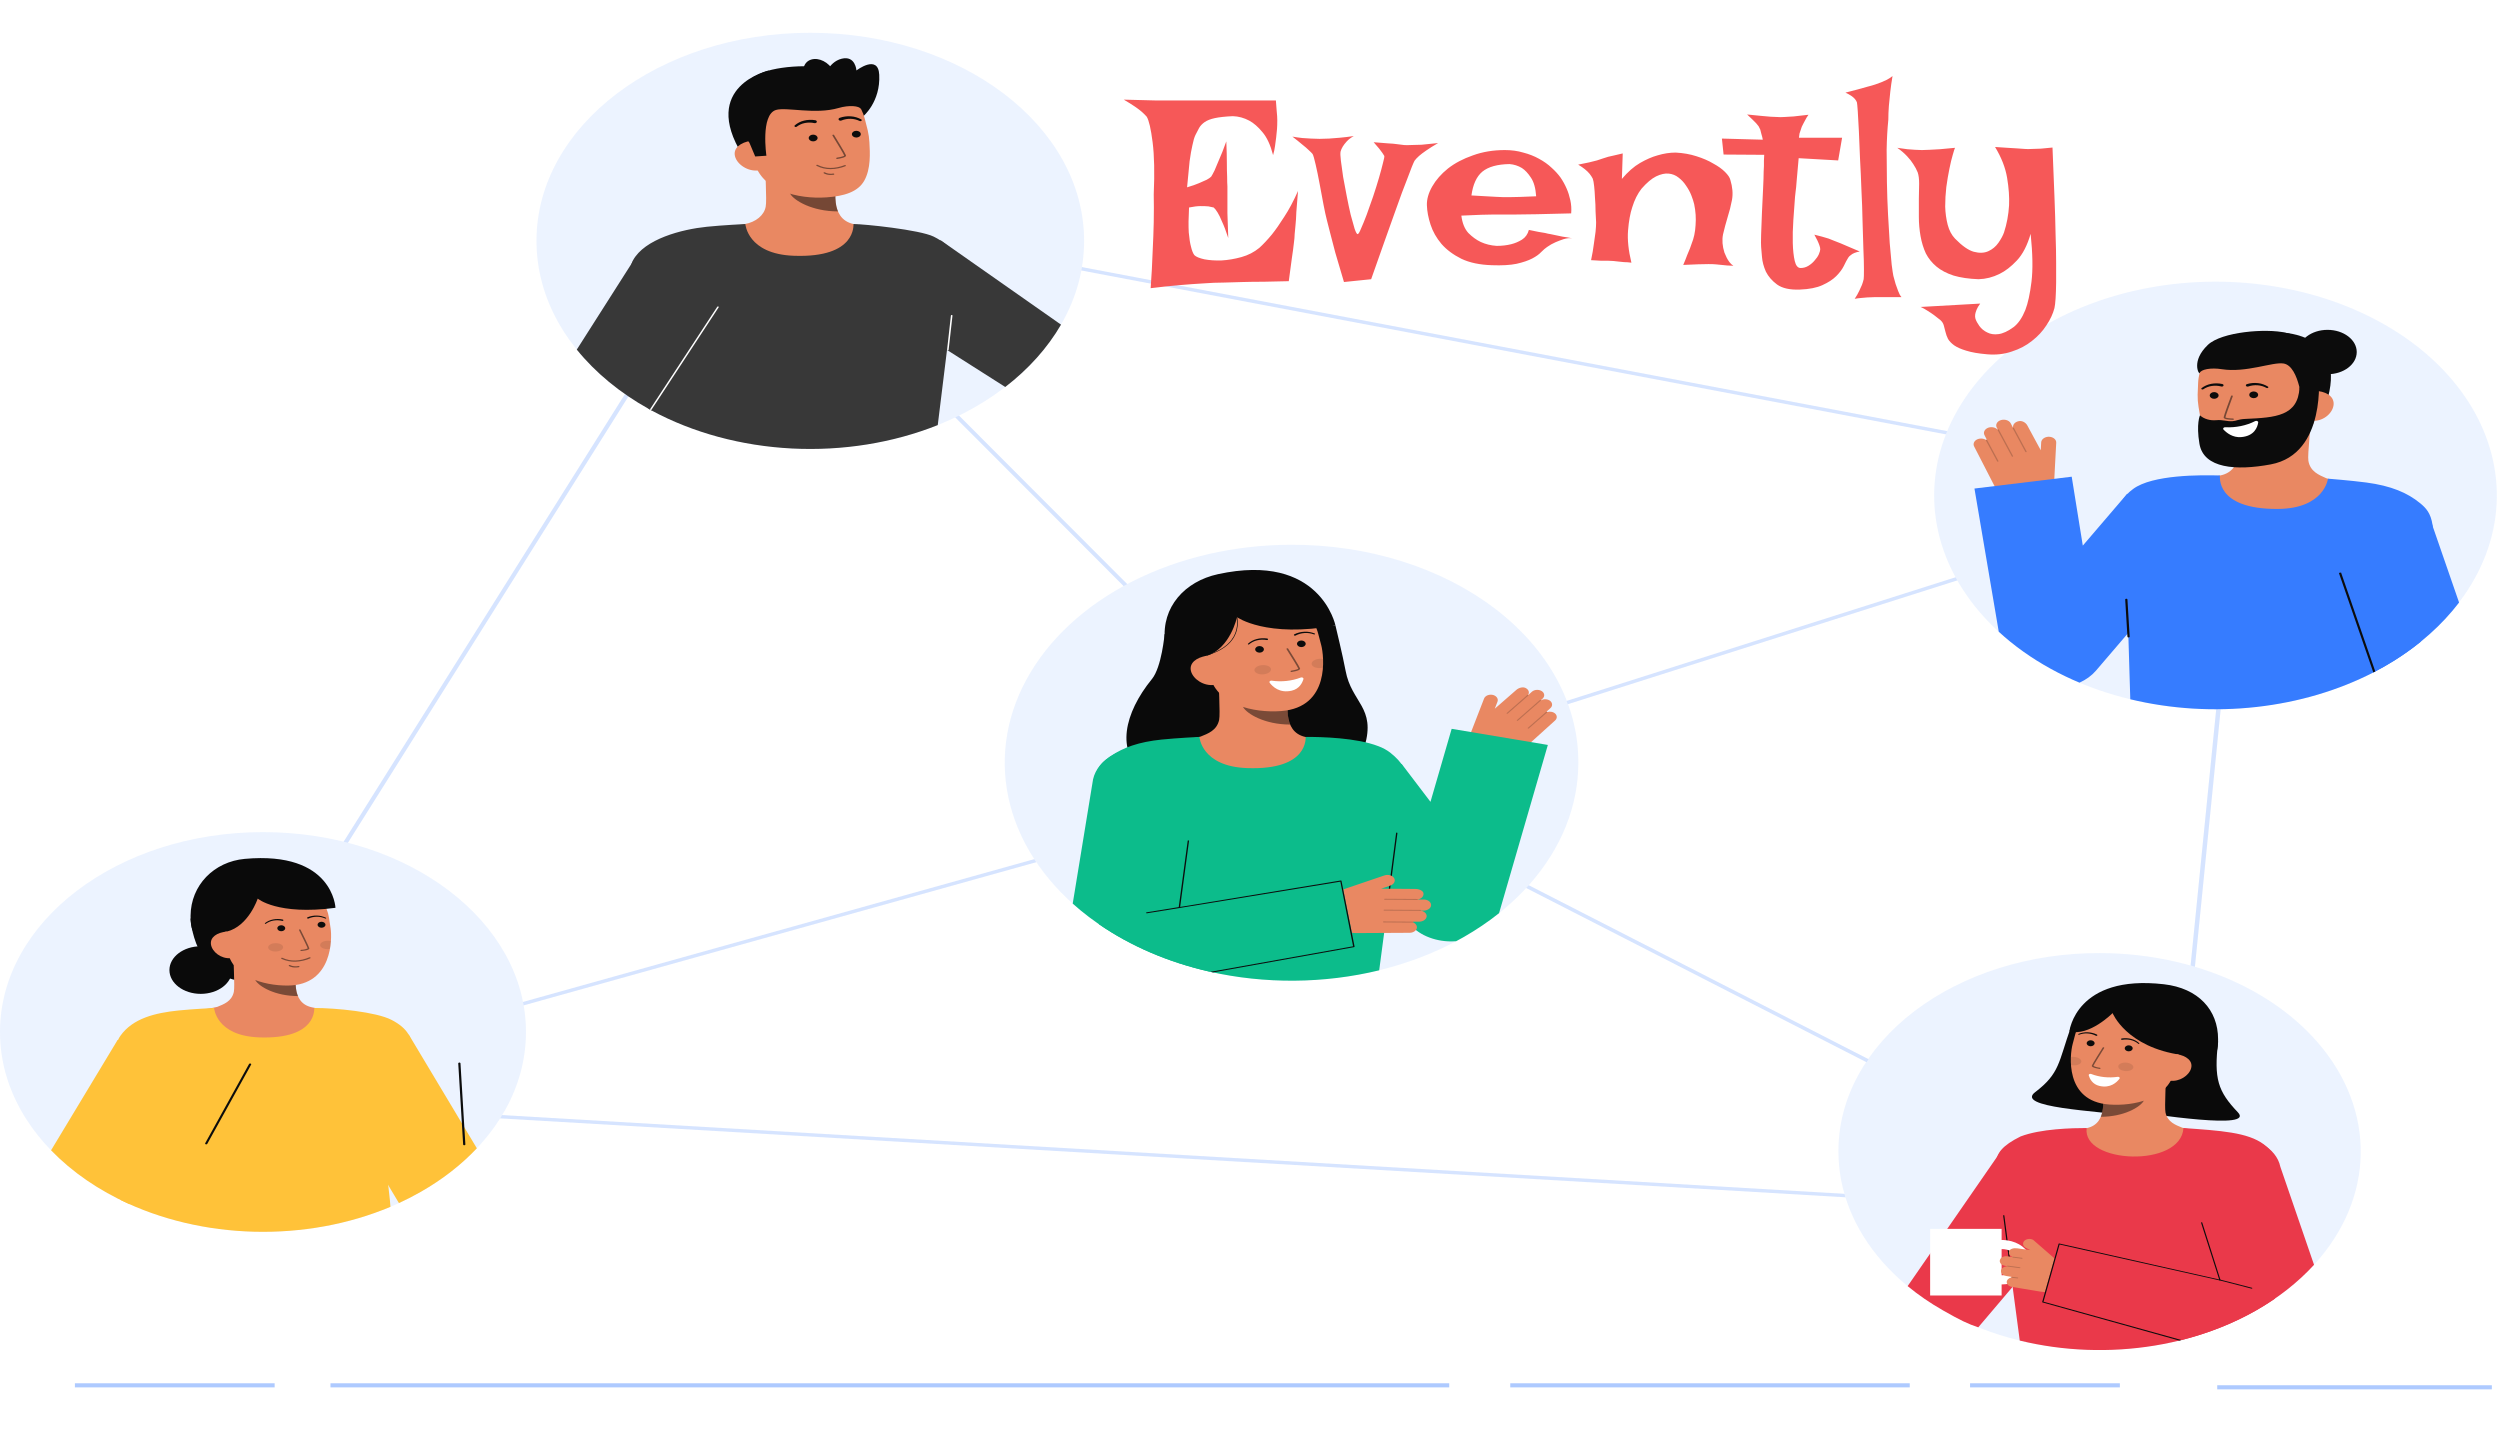 <svg width="610" height="349" viewBox="0 0 610 349" fill="none" xmlns="http://www.w3.org/2000/svg">
<path opacity="0.2" d="M182.195 49.668L181.762 49.585L44.281 268.324L528.93 296.756L529.476 296.788L547.234 119.221L547.269 118.872L182.195 49.668ZM321.42 190.337L46.188 267.215L182.169 50.864L321.42 190.337ZM322.227 190.996L526.952 295.805L47.659 267.689L322.227 190.996ZM322.48 190.026L183.436 50.757L544.959 119.288L322.48 190.026ZM528.499 295.598L323.446 190.619L546.076 119.833L528.499 295.598Z" fill="#367CFF"/>
<path d="M609.177 122.919C608.739 131.34 605.624 139.555 600.1 146.863C594.576 154.17 586.805 160.352 577.453 164.881C568.101 169.409 557.446 172.15 546.397 172.869C535.348 173.587 524.234 172.262 514.006 169.006C509.209 167.478 504.659 165.536 500.446 163.217C492.395 158.799 485.693 153.112 480.8 146.545V146.539C475.583 139.515 472.581 131.667 472.028 123.612C471.476 115.557 473.389 107.514 477.617 100.116C481.844 92.717 488.272 86.165 496.394 80.972C504.517 75.781 514.113 72.091 524.429 70.192C534.744 68.294 545.498 68.24 555.846 70.034C566.194 71.827 575.854 75.42 584.066 80.53C592.279 85.639 598.821 92.126 603.178 99.481C607.534 106.836 609.588 114.859 609.176 122.919L609.177 122.919Z" fill="white"/>
<path opacity="0.09" d="M609.177 122.919C608.739 131.34 605.624 139.555 600.1 146.863C594.576 154.17 586.805 160.352 577.453 164.881C568.101 169.409 557.446 172.15 546.397 172.869C535.348 173.587 524.234 172.262 514.006 169.006C509.209 167.478 504.659 165.536 500.446 163.217C492.395 158.799 485.693 153.112 480.8 146.545V146.539C475.583 139.515 472.581 131.667 472.028 123.612C471.476 115.557 473.389 107.514 477.617 100.116C481.844 92.717 488.272 86.165 496.394 80.972C504.517 75.781 514.113 72.091 524.429 70.192C534.744 68.294 545.498 68.24 555.846 70.034C566.194 71.827 575.854 75.42 584.066 80.53C592.279 85.639 598.821 92.126 603.178 99.481C607.534 106.836 609.588 114.859 609.176 122.919L609.177 122.919Z" fill="#367CFF"/>
<path d="M556.813 81.167C556.813 81.167 573.224 81.32 567.566 98.508L566.025 98.565L562.896 98.681" fill="#0C0C0C"/>
<path d="M538.488 116.541C538.564 116.536 538.867 127.257 555.264 126.806C566.616 126.496 571.118 117.488 571.378 117.495C570.168 117.263 568.127 116.914 567.596 116.679C565.851 115.899 563.684 115.077 563.244 112.429C562.991 110.903 563.948 103.164 563.854 101.625L546.328 104.06C546.406 107.307 547.722 114.867 541.698 116.021C540.696 116.211 539.618 116.382 538.488 116.541Z" fill="#E98862"/>
<path opacity="0.52" d="M545.624 113.062C545.931 112.404 546.141 111.722 546.252 111.028C546.524 109.447 546.567 107.847 546.381 106.258C549.931 106 553.315 104.991 556.147 103.344C556.424 104.257 557.996 108.268 557.458 109.114C556.448 110.714 551.95 113.249 545.624 113.062Z" fill="#0C0C0C"/>
<path d="M549.602 111.168C556.472 110.795 564.76 107.616 565.048 100.541L565.308 94.159C565.596 87.085 560.938 81.236 552.177 81.03C543.413 80.822 536.629 86.404 536.341 93.478L536.226 96.303C536.209 97.274 536.278 98.245 536.435 99.209C536.824 101.758 537.428 105.633 539.636 108.28C541.721 110.778 545.213 111.406 549.602 111.168Z" fill="#E98862"/>
<path d="M564.416 102.685C567.079 102.747 569.326 100.633 569.409 98.609C569.491 96.585 567.377 95.418 564.714 95.355L563.287 96.679L562.126 102.631L564.416 102.685Z" fill="#E98862"/>
<path d="M536.792 101.345C537.273 101.779 537.889 102.114 538.584 102.32C539.279 102.527 540.031 102.598 540.771 102.527C542.356 102.375 543.406 102.869 544.728 102.77C545.838 102.687 546.031 102.297 547.925 102.212C555.237 101.883 560.725 101.533 561.081 94.559L565.734 91.418C565.734 91.418 567.814 110.742 554.06 113.311C545.609 114.889 537.683 114.312 536.663 108.28C535.835 103.379 536.792 101.345 536.792 101.345Z" fill="#0C0C0C"/>
<path d="M540.256 97.309C540.853 97.309 541.336 96.942 541.336 96.489C541.336 96.035 540.853 95.668 540.256 95.668C539.66 95.668 539.176 96.035 539.176 96.489C539.176 96.942 539.66 97.309 540.256 97.309Z" fill="#0C0C0C"/>
<path d="M549.904 97.157C550.5 97.157 550.984 96.789 550.984 96.336C550.984 95.883 550.5 95.515 549.904 95.515C549.307 95.515 548.824 95.883 548.824 96.336C548.824 96.789 549.307 97.157 549.904 97.157Z" fill="#0C0C0C"/>
<path d="M561.844 99.395C561.844 99.395 561.184 89.371 557.204 88.697C554.553 88.249 548.034 91.028 542.078 90.079C539.473 89.663 536.979 90.12 536.704 91.056C536.595 91.426 534.533 88.142 538.725 84.146C542.062 80.965 552.914 80.07 557.741 81.195C571.108 84.311 565.254 95.804 565.254 95.804L564.571 99.247L561.844 99.395Z" fill="#0C0C0C"/>
<path d="M567.918 91.312C571.853 91.312 575.042 88.888 575.042 85.898C575.042 82.908 571.853 80.484 567.918 80.484C563.984 80.484 560.794 82.908 560.794 85.898C560.794 88.888 563.984 91.312 567.918 91.312Z" fill="#0C0C0C"/>
<g opacity="0.52">
<path d="M544.859 102.448H544.842C543.984 102.429 542.548 102.325 542.564 101.838C542.579 101.433 544.199 97.1 544.383 96.607C544.399 96.565 544.436 96.529 544.487 96.507C544.538 96.486 544.597 96.481 544.653 96.493C544.709 96.505 544.756 96.533 544.784 96.572C544.813 96.61 544.82 96.656 544.804 96.698C544.085 98.617 543.012 101.572 543.001 101.845C543.081 101.963 543.965 102.095 544.854 102.114C544.912 102.114 544.968 102.131 545.009 102.161C545.051 102.192 545.074 102.234 545.075 102.278C545.076 102.322 545.053 102.365 545.013 102.396C544.972 102.428 544.917 102.446 544.859 102.446V102.448Z" fill="#0C0C0C"/>
</g>
<path d="M542.246 93.7C541.36 93.501 540.419 93.487 539.522 93.659C539.081 93.741 538.659 93.874 538.269 94.052C537.883 94.226 537.528 94.437 537.212 94.679C537.157 94.716 537.124 94.769 537.12 94.824C537.116 94.88 537.141 94.935 537.191 94.977C537.24 95.018 537.309 95.043 537.382 95.047C537.456 95.05 537.528 95.03 537.583 94.993L537.599 94.982C537.894 94.78 538.221 94.607 538.573 94.467C538.919 94.328 539.291 94.229 539.676 94.174C540.436 94.061 541.221 94.103 541.953 94.295L541.981 94.303C542.032 94.318 542.088 94.325 542.143 94.324C542.198 94.323 542.253 94.313 542.303 94.296C542.354 94.279 542.399 94.254 542.437 94.223C542.475 94.192 542.504 94.156 542.523 94.116C542.542 94.077 542.551 94.035 542.548 93.993C542.546 93.951 542.532 93.909 542.509 93.871C542.485 93.833 542.452 93.799 542.41 93.771C542.369 93.743 542.321 93.721 542.269 93.707L542.246 93.7Z" fill="#0C0C0C"/>
<path d="M548.609 94.296C549.312 94.05 550.089 93.951 550.86 94.007C551.25 94.033 551.633 94.104 551.995 94.218C552.363 94.331 552.71 94.479 553.029 94.658L553.047 94.667C553.106 94.697 553.178 94.708 553.248 94.698C553.318 94.688 553.38 94.659 553.422 94.615C553.464 94.572 553.483 94.518 553.474 94.464C553.465 94.411 553.429 94.362 553.375 94.328C553.029 94.11 552.648 93.927 552.242 93.781C551.832 93.633 551.395 93.532 550.945 93.483C550.031 93.378 549.096 93.462 548.239 93.727C548.138 93.76 548.059 93.821 548.018 93.899C547.976 93.976 547.977 94.062 548.019 94.139C548.061 94.216 548.141 94.278 548.242 94.31C548.343 94.342 548.457 94.343 548.559 94.312L548.579 94.306L548.609 94.296Z" fill="#0C0C0C"/>
<path d="M592.358 143.311C591.748 146.816 591.152 151.63 590.619 156.607C588.539 158.29 586.314 159.866 583.961 161.326C582.464 162.25 580.92 163.128 579.327 163.96C570.717 168.427 560.883 171.348 550.568 172.502C540.254 173.656 529.73 173.013 519.791 170.621C519.655 165.997 519.471 159.761 519.287 154.047C519.077 147.456 518.864 141.555 518.75 139.616C518.279 131.92 515.595 126.786 517.624 122.587C518.231 121.344 519.206 120.225 520.475 119.315C525.203 115.798 536.946 115.879 541.656 116.018C541.738 116.02 540.283 124.281 555.78 124.182C567.171 124.111 568.025 116.795 568.025 116.795C568.025 116.795 573.638 117.239 577.366 117.731C583.463 118.542 587.427 120.242 590.512 122.78C593.39 125.146 595.087 127.659 592.358 143.311Z" fill="#367CFF"/>
<path d="M501.25 116.832L501.719 108.017C501.73 107.823 501.687 107.63 501.594 107.449C501.501 107.268 501.359 107.105 501.178 106.968C500.997 106.831 500.78 106.725 500.542 106.655C500.303 106.586 500.049 106.555 499.794 106.564C499.324 106.593 498.885 106.753 498.562 107.014C498.239 107.275 498.055 107.618 498.046 107.976L497.945 109.866L494.669 103.812C494.321 103.134 493.322 102.472 492.347 102.819C491.961 102.934 491.637 103.146 491.428 103.418C491.22 103.691 491.14 104.01 491.2 104.322C491.191 104.323 491.182 104.325 491.173 104.327C491.167 104.329 491.161 104.332 491.155 104.336L490.618 103.291C490.518 103.097 490.363 102.923 490.163 102.78C489.964 102.638 489.725 102.532 489.465 102.468C489.204 102.405 488.928 102.387 488.657 102.415C488.386 102.443 488.126 102.517 487.898 102.631C487.542 102.816 487.281 103.088 487.158 103.402C487.034 103.716 487.057 104.052 487.221 104.355L487.45 104.799C487.436 104.811 487.425 104.823 487.416 104.837C487.17 104.564 486.804 104.367 486.384 104.28C485.964 104.193 485.517 104.222 485.122 104.363C484.697 104.527 484.368 104.806 484.202 105.146C484.035 105.486 484.044 105.861 484.225 106.196L484.793 107.301C484.771 107.29 484.745 107.283 484.718 107.281C484.692 107.278 484.665 107.281 484.639 107.288C484.61 107.298 484.585 107.314 484.567 107.335C484.259 107.137 483.874 107.023 483.471 107.008C483.069 106.994 482.671 107.08 482.34 107.254C481.996 107.442 481.747 107.712 481.631 108.022C481.515 108.331 481.54 108.661 481.702 108.959L486.496 118.282C487.167 119.586 488.335 120.708 489.85 121.505C491.366 122.301 493.159 122.736 495.002 122.753C496.591 122.767 498.124 122.31 499.277 121.479C500.429 120.647 501.11 119.507 501.174 118.301L501.25 116.832Z" fill="#E98862"/>
<g opacity="0.2">
<path d="M494.402 110.327C494.361 110.339 494.315 110.338 494.274 110.325C494.233 110.312 494.201 110.287 494.184 110.255L491.079 104.495C491.07 104.479 491.064 104.462 491.063 104.444C491.063 104.427 491.067 104.409 491.075 104.393C491.083 104.377 491.096 104.362 491.112 104.349C491.128 104.337 491.148 104.327 491.169 104.32C491.19 104.314 491.213 104.31 491.236 104.311C491.259 104.311 491.282 104.315 491.303 104.322C491.324 104.329 491.343 104.34 491.358 104.353C491.374 104.366 491.386 104.381 491.394 104.397L494.498 110.158C494.506 110.174 494.511 110.19 494.51 110.207C494.51 110.224 494.506 110.241 494.497 110.257C494.489 110.272 494.476 110.286 494.46 110.298C494.444 110.31 494.426 110.32 494.405 110.326L494.402 110.327Z" fill="#0C0C0C"/>
</g>
<g opacity="0.2">
<path d="M491.097 111.438C491.055 111.45 491.009 111.449 490.968 111.436C490.927 111.422 490.895 111.397 490.878 111.366L487.414 104.937C487.398 104.905 487.399 104.87 487.416 104.839C487.433 104.808 487.466 104.784 487.507 104.771C487.548 104.76 487.594 104.761 487.634 104.774C487.675 104.787 487.707 104.811 487.726 104.841L491.19 111.27C491.207 111.302 491.206 111.337 491.189 111.369C491.172 111.4 491.139 111.425 491.097 111.438V111.438Z" fill="#0C0C0C"/>
</g>
<g opacity="0.2">
<path d="M487.526 112.656C487.485 112.668 487.438 112.668 487.398 112.654C487.357 112.641 487.324 112.616 487.308 112.584L484.544 107.456C484.527 107.425 484.527 107.389 484.545 107.358C484.562 107.326 484.595 107.301 484.637 107.288C484.678 107.275 484.725 107.275 484.767 107.289C484.808 107.302 484.841 107.327 484.858 107.359L487.623 112.485C487.64 112.517 487.64 112.552 487.622 112.584C487.605 112.616 487.572 112.641 487.53 112.653L487.526 112.656Z" fill="#0C0C0C"/>
</g>
<path d="M539.647 130.652L511.417 163.636C510.39 164.835 509.015 165.839 507.398 166.571C504.992 165.562 502.67 164.442 500.446 163.217C495.704 160.617 491.42 157.567 487.697 154.142L481.767 119.204L505.497 116.314L508.203 133.131L519.044 120.465L539.647 130.652Z" fill="#367CFF"/>
<path d="M542.956 104.247C545.546 104.378 548.119 103.849 550.268 102.744C550.343 102.706 550.43 102.685 550.52 102.683C550.61 102.682 550.698 102.699 550.775 102.735C550.852 102.77 550.915 102.821 550.955 102.882C550.995 102.943 551.011 103.011 551.002 103.079C550.829 104.242 550.074 106.379 546.865 106.652C544.793 106.827 543.291 105.618 542.535 104.814C542.482 104.758 542.452 104.693 542.447 104.624C542.443 104.556 542.464 104.488 542.508 104.429C542.552 104.369 542.618 104.32 542.697 104.288C542.777 104.256 542.867 104.242 542.956 104.247Z" fill="white"/>
<path d="M600.013 147.018C595.841 152.484 590.403 157.331 583.961 161.326C582.464 162.25 580.92 163.128 579.327 163.96L568.302 132.083L593.132 127.119L600.013 147.018Z" fill="#367CFF"/>
<path d="M579.569 163.835C579.49 163.875 579.405 163.919 579.327 163.96C579.25 164.002 579.17 164.043 579.091 164.082L570.688 139.797L571.218 139.692L579.569 163.835Z" fill="#0C0C0C"/>
<path d="M519.354 155.549C519.285 155.546 519.221 155.525 519.172 155.488C519.124 155.452 519.095 155.402 519.092 155.35L518.55 146.301C518.547 146.246 518.572 146.192 518.621 146.151C518.67 146.111 518.738 146.086 518.811 146.084C518.883 146.082 518.954 146.101 519.008 146.138C519.061 146.175 519.093 146.227 519.096 146.282L519.638 155.332C519.641 155.387 519.615 155.44 519.567 155.481C519.518 155.522 519.45 155.546 519.378 155.549H519.354Z" fill="#0C0C0C"/>
<path d="M315.133 239.289C353.782 239.289 385.114 215.478 385.114 186.106C385.114 156.734 353.782 132.923 315.133 132.923C276.484 132.923 245.152 156.734 245.152 186.106C245.152 215.478 276.484 239.289 315.133 239.289Z" fill="white"/>
<path opacity="0.09" d="M385.114 186.105C385.114 196.624 381.01 206.906 373.321 215.652C365.631 224.397 354.702 231.214 341.915 235.239C329.128 239.264 315.057 240.318 301.482 238.266C287.907 236.214 275.438 231.148 265.652 223.711C255.865 216.273 249.2 206.797 246.5 196.481C243.799 186.164 245.185 175.471 250.482 165.753C255.778 156.036 264.748 147.73 276.256 141.886C287.764 136.042 301.294 132.923 315.135 132.923C324.334 132.897 333.449 134.255 341.955 136.919C350.46 139.582 358.188 143.499 364.693 148.442C371.198 153.386 376.352 159.259 379.857 165.723C383.361 172.187 385.148 179.114 385.114 186.105Z" fill="#367CFF"/>
<path d="M284.156 154.738C284.156 154.738 283.453 162.767 281.075 165.68C274.233 174.065 272.251 183.499 279.103 188.428C285.955 193.358 329.66 193.425 332.97 182.089C335.756 172.546 329.776 171.519 328.321 163.647C327.662 160.085 325.85 152.615 325.85 152.615" fill="#0A0A0A"/>
<path d="M321.658 180.426C321.583 180.418 320.746 190.975 304.608 190.056C293.436 189.42 289.453 180.412 289.197 180.412C290.401 180.218 292.43 179.935 292.966 179.718C294.725 179 296.902 178.253 297.469 175.656C297.796 174.162 297.241 166.504 297.414 164.99L314.562 167.899C314.323 171.096 312.646 178.51 318.524 179.821C319.499 180.037 320.552 180.236 321.658 180.426Z" fill="#E98862"/>
<path opacity="0.5" d="M314.799 176.791C314.531 176.133 314.358 175.454 314.284 174.768C314.095 173.201 314.133 171.624 314.396 170.063C310.91 169.706 307.627 168.613 304.918 166.908C304.6 167.802 302.848 171.707 303.334 172.557C304.252 174.161 308.557 176.791 314.799 176.791Z" fill="#0C0C0C"/>
<path d="M312.582 173.502C305.821 174 297.073 171.943 295.261 165.101L293.626 158.927C291.814 152.084 295.074 145.814 303.551 144.518C312.028 143.221 319.834 147.797 321.646 154.641L322.37 157.374C323.066 160 324.645 172.614 312.582 173.502Z" fill="#E98862"/>
<path opacity="0.1" d="M308.284 164.537C309.397 164.436 310.22 163.851 310.122 163.231C310.025 162.61 309.044 162.189 307.931 162.29C306.819 162.391 305.996 162.976 306.093 163.596C306.191 164.216 307.172 164.638 308.284 164.537Z" fill="#0C0C0C"/>
<path opacity="0.1" d="M320.041 162.055C320.141 162.674 321.122 163.093 322.234 162.995C322.427 162.978 322.616 162.945 322.8 162.898C322.851 162.16 322.854 161.449 322.826 160.791C322.517 160.733 322.196 160.719 321.88 160.75C320.768 160.849 319.945 161.434 320.041 162.055Z" fill="#0C0C0C"/>
<path opacity="0.5" d="M315.125 163.97H315.141C315.485 163.915 315.824 163.845 316.157 163.762C316.655 163.638 317.304 163.428 317.216 163.086C317.113 162.696 314.594 158.704 314.306 158.25C314.279 158.213 314.235 158.185 314.181 158.172C314.128 158.159 314.07 158.162 314.02 158.18C313.97 158.199 313.93 158.231 313.911 158.271C313.891 158.311 313.891 158.355 313.913 158.394C314.987 160.096 316.718 162.889 316.788 163.151C316.733 163.273 315.908 163.513 315.055 163.643C315.001 163.653 314.954 163.678 314.923 163.713C314.892 163.748 314.879 163.79 314.888 163.832C314.897 163.873 314.927 163.911 314.971 163.937C315.015 163.962 315.07 163.975 315.125 163.97V163.97Z" fill="#0C0C0C"/>
<path d="M286.862 161.143L294.462 160.015C300.203 158.188 301.832 150.587 301.832 150.587C301.832 150.587 308.917 155.715 325.85 152.614C325.85 152.614 322.172 134.649 297.169 140.102C289.106 141.86 283.395 148.105 284.245 156.377C284.84 162.175 286.862 161.143 286.862 161.143Z" fill="#0A0A0A"/>
<path d="M296.339 167.105C293.763 167.499 291.12 165.724 290.604 163.766C290.088 161.808 291.888 160.409 294.464 160.015L296.139 161.124L298.557 166.766L296.339 167.105Z" fill="#E98862"/>
<path d="M316.133 155.067C316.778 154.72 317.532 154.51 318.318 154.457C318.713 154.428 319.111 154.445 319.5 154.506C319.891 154.567 320.272 154.664 320.632 154.797L320.643 154.8C320.683 154.813 320.727 154.813 320.767 154.801C320.806 154.789 320.839 154.766 320.857 154.737C320.875 154.707 320.878 154.674 320.864 154.643C320.851 154.612 320.823 154.586 320.785 154.571C320.404 154.418 319.999 154.302 319.579 154.226C319.157 154.148 318.722 154.119 318.289 154.139C317.411 154.176 316.562 154.391 315.831 154.762C315.802 154.776 315.778 154.793 315.759 154.814C315.74 154.836 315.726 154.859 315.72 154.884C315.713 154.909 315.713 154.935 315.719 154.96C315.726 154.985 315.739 155.009 315.758 155.03C315.777 155.051 315.801 155.069 315.83 155.083C315.858 155.097 315.889 155.106 315.923 155.11C315.956 155.115 315.99 155.114 316.022 155.108C316.055 155.102 316.086 155.092 316.113 155.077L316.119 155.074L316.133 155.067Z" fill="#0C0C0C"/>
<path d="M309.191 155.796C308.328 155.666 307.435 155.714 306.604 155.935C306.194 156.042 305.807 156.196 305.457 156.392C305.108 156.584 304.792 156.809 304.517 157.061C304.489 157.086 304.475 157.118 304.478 157.151C304.481 157.184 304.5 157.215 304.532 157.237C304.564 157.259 304.606 157.271 304.649 157.27C304.693 157.269 304.734 157.255 304.764 157.232L304.773 157.225C305.038 156.997 305.34 156.796 305.671 156.627C305.999 156.457 306.359 156.325 306.738 156.237C307.491 156.057 308.294 156.032 309.064 156.165L309.083 156.168C309.115 156.175 309.149 156.176 309.182 156.173C309.215 156.169 309.247 156.161 309.276 156.148C309.304 156.135 309.329 156.118 309.349 156.097C309.369 156.077 309.383 156.054 309.391 156.029C309.399 156.004 309.4 155.979 309.395 155.954C309.39 155.929 309.378 155.905 309.36 155.883C309.342 155.862 309.319 155.843 309.292 155.828C309.265 155.814 309.234 155.803 309.201 155.798L309.191 155.796Z" fill="#0C0C0C"/>
<path d="M294.467 159.92C299.576 158.475 301.271 155.794 301.794 153.798C302.131 152.468 302.1 151.098 301.701 149.777L301.542 149.81C301.936 151.114 301.966 152.466 301.631 153.779C301.116 155.741 299.446 158.38 294.41 159.803L294.467 159.92Z" fill="#0C0C0C"/>
<path d="M359.06 178.323L362.119 170.436C362.186 170.263 362.3 170.102 362.454 169.964C362.607 169.826 362.797 169.714 363.01 169.634C363.224 169.555 363.457 169.511 363.694 169.504C363.932 169.496 364.169 169.527 364.39 169.593C364.793 169.725 365.117 169.966 365.3 170.27C365.482 170.573 365.51 170.917 365.378 171.235L364.722 172.927L369.995 168.328C370.57 167.809 371.711 167.451 372.435 167.979C372.731 168.169 372.934 168.429 373.011 168.717C373.087 169.005 373.033 169.304 372.856 169.566C372.864 169.569 372.872 169.573 372.878 169.577C372.883 169.58 372.887 169.584 372.89 169.589L373.776 168.788C373.94 168.64 374.146 168.521 374.378 168.441C374.61 168.361 374.863 168.321 375.118 168.325C375.373 168.328 375.623 168.375 375.851 168.461C376.079 168.548 376.279 168.672 376.436 168.824C376.677 169.068 376.801 169.368 376.786 169.673C376.771 169.978 376.619 170.27 376.355 170.499L375.978 170.84C375.986 170.853 375.991 170.867 375.992 170.882C376.317 170.697 376.718 170.605 377.124 170.624C377.529 170.643 377.912 170.771 378.205 170.985C378.517 171.226 378.697 171.548 378.71 171.886C378.723 172.223 378.568 172.552 378.276 172.807L377.339 173.653C377.363 173.648 377.389 173.648 377.413 173.652C377.438 173.656 377.461 173.664 377.48 173.676C377.502 173.692 377.518 173.712 377.526 173.734C377.876 173.63 378.261 173.617 378.622 173.696C378.983 173.775 379.3 173.943 379.523 174.172C379.752 174.416 379.866 174.712 379.846 175.011C379.826 175.31 379.674 175.596 379.414 175.821L371.513 182.961C370.408 183.96 368.935 184.685 367.284 185.043C365.633 185.402 363.879 185.377 362.246 184.973C360.839 184.625 359.665 183.873 358.975 182.877C358.286 181.882 358.134 180.721 358.552 179.642L359.06 178.323Z" fill="#E98862"/>
<g opacity="0.2">
<path d="M367.664 174.14C367.696 174.159 367.737 174.169 367.777 174.166C367.818 174.163 367.856 174.149 367.883 174.126L372.89 169.748C372.917 169.724 372.931 169.692 372.928 169.661C372.925 169.629 372.906 169.599 372.874 169.578C372.842 169.557 372.801 169.547 372.759 169.549C372.717 169.552 372.679 169.566 372.651 169.59L367.644 173.968C367.631 173.98 367.62 173.994 367.614 174.009C367.607 174.024 367.605 174.04 367.606 174.055C367.607 174.071 367.613 174.086 367.622 174.101C367.632 174.115 367.644 174.127 367.66 174.138L367.664 174.14Z" fill="#0C0C0C"/>
</g>
<g opacity="0.2">
<path d="M370.144 175.871C370.176 175.89 370.216 175.9 370.257 175.897C370.298 175.895 370.336 175.88 370.363 175.857L375.95 170.971C375.964 170.959 375.974 170.945 375.981 170.93C375.987 170.915 375.99 170.9 375.989 170.884C375.987 170.868 375.982 170.853 375.972 170.839C375.963 170.825 375.95 170.812 375.934 170.802C375.902 170.782 375.861 170.772 375.82 170.774C375.779 170.777 375.74 170.791 375.712 170.814L370.128 175.7C370.114 175.712 370.104 175.725 370.097 175.74C370.091 175.755 370.088 175.771 370.09 175.787C370.091 175.803 370.097 175.818 370.106 175.832C370.115 175.846 370.128 175.859 370.144 175.869L370.144 175.871Z" fill="#0C0C0C"/>
</g>
<g opacity="0.2">
<path d="M372.816 177.758C372.848 177.777 372.888 177.787 372.929 177.784C372.97 177.782 373.008 177.767 373.034 177.744L377.492 173.847C377.517 173.823 377.528 173.792 377.524 173.761C377.52 173.731 377.501 173.702 377.471 173.682C377.44 173.662 377.4 173.652 377.36 173.653C377.32 173.654 377.281 173.667 377.253 173.689L372.796 177.587C372.782 177.599 372.772 177.612 372.765 177.627C372.759 177.642 372.756 177.658 372.757 177.674C372.759 177.69 372.764 177.705 372.774 177.719C372.783 177.733 372.796 177.746 372.812 177.756L372.816 177.758Z" fill="#0C0C0C"/>
</g>
<path d="M377.676 181.766L365.85 222.539C365.823 222.63 365.796 222.726 365.763 222.817C363.107 224.929 360.23 226.874 357.16 228.633C356.543 228.982 355.925 229.326 355.292 229.658C354.9 229.691 354.506 229.708 354.112 229.708C352.004 229.708 349.934 229.286 348.108 228.485C346.283 227.684 344.766 226.533 343.712 225.146L321.174 195.509L341.985 186.373L349.037 195.646L354.205 177.834L377.676 181.766Z" fill="#0CBC8B"/>
<path d="M341.281 200.355C341.21 201.002 341.068 202.157 340.871 203.676C339.888 211.443 337.588 228.753 336.523 236.753C323.067 240.022 308.627 240.133 295.086 237.072H295.08C285.08 234.798 275.878 230.849 268.151 225.515C268.195 218.363 268.058 210.318 267.425 205.146C265.529 189.69 267.321 187.271 270.265 185.033C270.505 184.85 270.757 184.672 271.008 184.498C274.05 182.397 277.869 181.027 283.435 180.454C287.116 180.077 292.655 179.803 292.655 179.803C292.655 179.803 293.125 187.017 304.306 187.415C319.53 187.96 318.514 179.803 318.59 179.803C322.419 179.803 330.941 179.985 336.316 182.065C336.321 182.065 336.321 182.065 336.326 182.069C337.409 182.469 338.393 183.007 339.238 183.659C345.394 188.616 342.357 190.735 341.281 200.355Z" fill="#0CBC8B"/>
<path d="M317.391 165.318C315.195 166.167 312.688 166.436 310.268 166.081C310.185 166.069 310.098 166.076 310.019 166.1C309.94 166.123 309.871 166.164 309.821 166.217C309.771 166.269 309.742 166.331 309.737 166.396C309.732 166.461 309.751 166.525 309.792 166.582C310.515 167.548 312.225 169.2 315.16 168.527C317.056 168.092 317.773 166.61 318.038 165.693C318.056 165.63 318.051 165.564 318.021 165.503C317.992 165.442 317.94 165.388 317.872 165.349C317.804 165.31 317.723 165.286 317.638 165.28C317.552 165.275 317.467 165.288 317.391 165.318Z" fill="white"/>
<path d="M317.529 157.893C318.115 157.893 318.59 157.532 318.59 157.087C318.59 156.641 318.115 156.28 317.529 156.28C316.943 156.28 316.468 156.641 316.468 157.087C316.468 157.532 316.943 157.893 317.529 157.893Z" fill="#0C0C0C"/>
<path d="M307.329 159.25C307.915 159.25 308.39 158.889 308.39 158.444C308.39 157.998 307.915 157.637 307.329 157.637C306.742 157.637 306.267 157.998 306.267 158.444C306.267 158.889 306.742 159.25 307.329 159.25Z" fill="#0C0C0C"/>
<path d="M338.934 217.767C338.927 217.768 338.92 217.768 338.913 217.767C338.87 217.763 338.831 217.745 338.805 217.719C338.779 217.693 338.767 217.66 338.773 217.627L340.649 203.26C340.652 203.244 340.659 203.228 340.67 203.214C340.68 203.199 340.695 203.187 340.712 203.177C340.729 203.167 340.749 203.16 340.77 203.156C340.791 203.152 340.813 203.151 340.835 203.154C340.878 203.158 340.916 203.176 340.943 203.202C340.969 203.228 340.98 203.261 340.974 203.294L339.098 217.661C339.092 217.691 339.072 217.718 339.042 217.738C339.012 217.757 338.973 217.768 338.934 217.767Z" fill="#0C0C0C"/>
<path d="M327.576 217.075L337.832 213.594C338.057 213.518 338.301 213.479 338.547 213.478C338.794 213.477 339.038 213.515 339.264 213.59C339.49 213.665 339.693 213.775 339.86 213.912C340.027 214.05 340.155 214.212 340.235 214.389C340.37 214.72 340.339 215.077 340.147 215.391C339.955 215.705 339.617 215.954 339.197 216.089L336.998 216.837L345.332 216.902C346.26 216.897 347.4 217.341 347.339 218.131C347.341 218.437 347.208 218.734 346.96 218.974C346.712 219.214 346.364 219.383 345.973 219.454C345.975 219.46 345.977 219.467 345.977 219.474C345.976 219.479 345.975 219.484 345.973 219.489L347.402 219.482C347.666 219.48 347.928 219.524 348.167 219.609C348.407 219.694 348.618 219.819 348.786 219.974C348.954 220.129 349.075 220.311 349.139 220.505C349.203 220.7 349.209 220.904 349.157 221.101C349.066 221.41 348.837 221.685 348.51 221.882C348.183 222.078 347.778 222.184 347.361 222.18L346.753 222.183C346.745 222.197 346.734 222.209 346.72 222.219C347.132 222.29 347.497 222.469 347.751 222.725C348.004 222.981 348.13 223.297 348.105 223.617C348.064 223.966 347.851 224.291 347.509 224.527C347.167 224.762 346.72 224.891 346.259 224.887L344.748 224.895C344.77 224.907 344.787 224.922 344.8 224.939C344.812 224.957 344.818 224.976 344.819 224.996C344.817 225.02 344.807 225.042 344.79 225.062C345.134 225.202 345.408 225.424 345.569 225.694C345.731 225.964 345.771 226.267 345.684 226.556C345.585 226.858 345.354 227.126 345.03 227.316C344.706 227.506 344.307 227.607 343.897 227.603L331.154 227.672C329.371 227.682 327.626 227.287 326.14 226.537C324.655 225.788 323.498 224.719 322.818 223.466C322.231 222.387 322.221 221.175 322.79 220.09C323.36 219.005 324.464 218.131 325.868 217.655L327.576 217.075Z" fill="#E98862"/>
<g opacity="0.2">
<path d="M337.724 219.42C337.724 219.453 337.742 219.485 337.772 219.508C337.803 219.531 337.845 219.544 337.888 219.544L345.813 219.599C345.856 219.599 345.898 219.586 345.929 219.563C345.96 219.54 345.978 219.508 345.978 219.475C345.979 219.442 345.962 219.41 345.931 219.387C345.901 219.363 345.859 219.35 345.816 219.35L337.89 219.295C337.846 219.295 337.805 219.308 337.774 219.332C337.743 219.355 337.726 219.387 337.726 219.42H337.724Z" fill="#0C0C0C"/>
</g>
<g opacity="0.2">
<path d="M337.596 222.077C337.596 222.11 337.614 222.141 337.644 222.165C337.675 222.188 337.717 222.201 337.76 222.201L346.604 222.262C346.647 222.262 346.689 222.249 346.72 222.225C346.75 222.202 346.768 222.17 346.768 222.137C346.766 222.104 346.749 222.073 346.718 222.05C346.688 222.027 346.647 222.014 346.604 222.013L337.76 221.952C337.716 221.952 337.675 221.965 337.644 221.989C337.613 222.012 337.596 222.044 337.596 222.077Z" fill="#0C0C0C"/>
</g>
<g opacity="0.2">
<path d="M337.436 224.95C337.436 224.983 337.453 225.015 337.484 225.038C337.515 225.062 337.556 225.075 337.6 225.075L344.654 225.124C344.698 225.124 344.739 225.11 344.77 225.087C344.801 225.064 344.818 225.032 344.818 224.999C344.818 224.966 344.801 224.934 344.77 224.911C344.739 224.888 344.698 224.874 344.654 224.874L337.6 224.826C337.556 224.826 337.515 224.839 337.484 224.863C337.453 224.886 337.436 224.918 337.436 224.951V224.95Z" fill="#0C0C0C"/>
</g>
<path d="M330.515 230.954L295.086 237.072H295.08C285.08 234.798 275.878 230.849 268.151 225.515C267.321 224.943 266.509 224.356 265.715 223.755C264.331 222.705 263.007 221.614 261.744 220.48L266.704 190.16C267.245 187.716 269.041 185.535 271.698 184.098C274.355 182.66 277.654 182.083 280.87 182.495C284.086 182.906 286.956 184.271 288.847 186.29C290.739 188.309 291.497 190.817 290.956 193.261L287.821 221.73L327.325 214.934L330.515 230.954Z" fill="#0CBC8B"/>
<path d="M279.83 222.848C279.809 222.849 279.787 222.847 279.766 222.842C279.746 222.837 279.727 222.829 279.711 222.818C279.694 222.807 279.681 222.794 279.671 222.78C279.661 222.765 279.656 222.749 279.654 222.733C279.652 222.716 279.655 222.7 279.662 222.684C279.668 222.669 279.679 222.654 279.693 222.642C279.707 222.629 279.724 222.619 279.744 222.612C279.763 222.605 279.784 222.6 279.806 222.599L287.726 221.312C287.747 221.309 287.769 221.31 287.79 221.314C287.811 221.318 287.831 221.325 287.848 221.335C287.865 221.345 287.88 221.357 287.891 221.371C287.902 221.385 287.91 221.4 287.913 221.417C287.916 221.433 287.915 221.449 287.91 221.465C287.904 221.481 287.895 221.496 287.882 221.509C287.869 221.522 287.853 221.533 287.835 221.542C287.816 221.55 287.796 221.556 287.775 221.558L279.851 222.845C279.844 222.846 279.837 222.847 279.83 222.848Z" fill="#0C0C0C"/>
<path d="M330.515 230.954C330.523 230.985 330.516 231.019 330.494 231.046C330.471 231.074 330.436 231.094 330.394 231.103L295.976 237.267C295.758 237.221 295.545 237.176 295.332 237.126L330.154 230.895L327.051 215.121L287.783 221.559C287.757 221.562 287.731 221.561 287.707 221.555C287.682 221.549 287.659 221.54 287.641 221.526C287.624 221.511 287.612 221.494 287.605 221.476C287.597 221.457 287.595 221.438 287.597 221.418L289.798 205.15C289.802 205.134 289.81 205.118 289.822 205.104C289.834 205.091 289.849 205.079 289.867 205.07C289.884 205.06 289.904 205.054 289.925 205.05C289.947 205.047 289.968 205.047 289.989 205.05C290.032 205.055 290.071 205.073 290.096 205.099C290.122 205.126 290.132 205.159 290.126 205.191L287.957 221.294L327.122 214.843C327.144 214.838 327.166 214.837 327.188 214.84C327.209 214.843 327.23 214.85 327.248 214.859C327.267 214.867 327.283 214.878 327.297 214.89C327.31 214.903 327.319 214.918 327.325 214.934L330.515 230.954Z" fill="#0C0C0C"/>
<path d="M64.168 300.566C99.607 300.566 128.337 278.733 128.337 251.8C128.337 224.868 99.607 203.035 64.168 203.035C28.729 203.035 0 224.868 0 251.8C0 278.733 28.729 300.566 64.168 300.566Z" fill="white"/>
<path opacity="0.09" d="M64.168 300.566C99.607 300.566 128.337 278.733 128.337 251.8C128.337 224.868 99.607 203.035 64.168 203.035C28.729 203.035 0 224.868 0 251.8C0 278.733 28.729 300.566 64.168 300.566Z" fill="#367CFF"/>
<path d="M46.497 224.141C46.497 224.141 47.192 238.828 60.092 239.503L62.277 220.135L46.497 224.141Z" fill="#0A0A0A"/>
<path d="M48.981 242.503C53.202 242.503 56.623 239.903 56.623 236.696C56.623 233.488 53.202 230.888 48.981 230.888C44.761 230.888 41.34 233.488 41.34 236.696C41.34 239.903 44.761 242.503 48.981 242.503Z" fill="#0A0A0A"/>
<path d="M78.882 246.32C78.813 246.313 78.058 255.836 63.5 255.006C53.422 254.434 49.828 246.307 49.598 246.307C50.75 246.162 51.886 245.952 52.997 245.681C54.584 245.033 56.548 244.359 57.059 242.017C57.354 240.667 56.854 233.76 57.008 232.394L72.478 235.019C72.26 237.903 70.749 244.59 76.052 245.774C76.933 245.97 77.884 246.15 78.882 246.32Z" fill="#E98862"/>
<path opacity="0.5" d="M72.695 243.04C72.452 242.446 72.296 241.834 72.229 241.214C72.059 239.8 72.093 238.377 72.33 236.97C69.186 236.647 66.224 235.661 63.78 234.123C63.493 234.929 61.913 238.452 62.35 239.218C63.177 240.669 67.063 243.04 72.695 243.04Z" fill="#0C0C0C"/>
<path d="M70.271 240.474C64.144 240.534 56.484 238.184 55.535 231.929L54.678 226.283C53.728 220.028 57.281 214.577 65.031 213.899C72.781 213.22 79.343 217.783 80.293 224.038L80.672 226.537C81.036 228.938 81.203 240.369 70.271 240.474Z" fill="#E98862"/>
<path d="M78.451 226.369C78.981 226.369 79.412 226.042 79.412 225.639C79.412 225.236 78.981 224.909 78.451 224.909C77.92 224.909 77.49 225.236 77.49 225.639C77.49 226.042 77.92 226.369 78.451 226.369Z" fill="#0C0C0C"/>
<path d="M68.63 227.222C69.16 227.222 69.591 226.896 69.591 226.492C69.591 226.089 69.16 225.762 68.63 225.762C68.099 225.762 67.669 226.089 67.669 226.492C67.669 226.896 68.099 227.222 68.63 227.222Z" fill="#0C0C0C"/>
<path opacity="0.5" d="M73.504 232.052H73.519C73.833 232.022 74.144 231.98 74.452 231.925C74.912 231.839 75.519 231.69 75.471 231.377C75.416 231.021 73.549 227.288 73.336 226.863C73.326 226.845 73.313 226.828 73.295 226.814C73.277 226.8 73.256 226.788 73.232 226.78C73.209 226.772 73.183 226.768 73.157 226.767C73.132 226.767 73.106 226.77 73.082 226.777C73.058 226.784 73.035 226.795 73.017 226.808C72.998 226.822 72.983 226.838 72.972 226.856C72.962 226.874 72.956 226.893 72.955 226.913C72.955 226.932 72.959 226.952 72.968 226.97C73.765 228.56 75.044 231.171 75.08 231.412C74.588 231.622 74.037 231.74 73.473 231.755C73.421 231.758 73.373 231.776 73.339 231.806C73.305 231.837 73.288 231.876 73.292 231.915C73.296 231.955 73.321 231.991 73.36 232.017C73.4 232.043 73.451 232.056 73.504 232.053V232.052Z" fill="#0C0C0C"/>
<path opacity="0.5" d="M72.118 234.655C73.377 234.6 74.601 234.322 75.692 233.842C75.735 233.821 75.766 233.789 75.779 233.752C75.792 233.715 75.785 233.675 75.761 233.642C75.736 233.608 75.696 233.583 75.647 233.571C75.599 233.56 75.547 233.563 75.502 233.58C73.145 234.571 70.891 234.628 68.985 233.746C68.947 233.727 68.907 233.71 68.866 233.694C68.819 233.68 68.766 233.681 68.719 233.695C68.672 233.71 68.635 233.738 68.614 233.773C68.594 233.808 68.592 233.848 68.609 233.884C68.626 233.921 68.661 233.95 68.706 233.968C68.721 233.974 68.746 233.985 68.78 234.001C69.782 234.467 70.945 234.694 72.118 234.655Z" fill="#0C0C0C"/>
<path d="M48.377 227.888L55.322 227.31C60.663 225.999 62.883 219.257 62.883 219.257C62.883 219.257 67.669 223.393 81.854 221.505C81.854 221.505 81.304 207.607 59.731 209.564C52.22 210.246 46.556 215.97 46.498 223.455C46.457 228.7 48.377 227.888 48.377 227.888Z" fill="#0A0A0A"/>
<path d="M56.305 233.793C53.95 234 51.75 232.252 51.479 230.462C51.207 228.672 52.966 227.518 55.322 227.311L56.717 228.404L58.33 233.615L56.305 233.793Z" fill="#E98862"/>
<path d="M75.052 223.817C75.747 223.525 76.532 223.38 77.326 223.397C77.718 223.403 78.106 223.455 78.478 223.549C78.847 223.641 79.2 223.769 79.527 223.928C79.56 223.944 79.584 223.969 79.593 223.997C79.602 224.026 79.596 224.056 79.577 224.082C79.558 224.108 79.526 224.126 79.489 224.135C79.452 224.143 79.412 224.14 79.377 224.127L79.367 224.122C79.057 223.982 78.725 223.873 78.379 223.796C78.036 223.718 77.679 223.68 77.321 223.683C76.609 223.686 75.91 223.832 75.296 224.106L75.281 224.113C75.256 224.126 75.228 224.135 75.198 224.139C75.168 224.143 75.137 224.142 75.108 224.137C75.078 224.132 75.05 224.123 75.025 224.109C75.001 224.096 74.98 224.079 74.964 224.059C74.948 224.039 74.938 224.017 74.933 223.994C74.929 223.972 74.931 223.948 74.939 223.926C74.946 223.904 74.96 223.883 74.978 223.865C74.997 223.846 75.02 223.831 75.046 223.82L75.052 223.817Z" fill="#0C0C0C"/>
<path d="M68.829 224.687C68.15 224.523 67.426 224.5 66.731 224.619C66.381 224.677 66.044 224.775 65.733 224.909C65.418 225.043 65.126 225.206 64.865 225.395L64.857 225.401C64.827 225.418 64.791 225.426 64.754 225.423C64.717 225.42 64.683 225.408 64.657 225.387C64.632 225.367 64.618 225.34 64.617 225.312C64.616 225.284 64.628 225.256 64.652 225.235C64.925 225.024 65.231 224.84 65.563 224.687C65.898 224.532 66.262 224.416 66.642 224.343C67.41 224.192 68.218 224.2 68.981 224.367C69.011 224.373 69.038 224.383 69.062 224.397C69.087 224.411 69.107 224.429 69.122 224.449C69.137 224.469 69.146 224.491 69.15 224.514C69.153 224.537 69.151 224.56 69.142 224.582C69.133 224.605 69.119 224.625 69.099 224.643C69.08 224.661 69.056 224.676 69.029 224.686C69.002 224.697 68.972 224.703 68.942 224.705C68.912 224.707 68.881 224.704 68.852 224.696H68.846L68.829 224.687Z" fill="#0C0C0C"/>
<path opacity="0.52" d="M72.25 236.069C72.478 236.062 72.704 236.04 72.927 236.004C72.977 235.994 73.02 235.971 73.047 235.938C73.074 235.905 73.083 235.865 73.073 235.827C73.062 235.789 73.032 235.756 72.99 235.734C72.948 235.713 72.896 235.704 72.846 235.711C72.498 235.788 72.132 235.808 71.773 235.769C71.414 235.731 71.07 235.634 70.763 235.486C70.723 235.461 70.671 235.449 70.619 235.453C70.567 235.457 70.52 235.477 70.487 235.507C70.454 235.538 70.438 235.578 70.443 235.617C70.448 235.656 70.474 235.693 70.514 235.718C71.022 235.984 71.635 236.108 72.25 236.069Z" fill="#0C0C0C"/>
<path opacity="0.1" d="M67.299 232.167C68.309 232.14 69.108 231.662 69.082 231.099C69.056 230.536 68.216 230.101 67.205 230.128C66.195 230.155 65.397 230.633 65.423 231.196C65.449 231.759 66.289 232.194 67.299 232.167Z" fill="#0C0C0C"/>
<path opacity="0.1" d="M78.111 230.613C78.14 231.175 78.979 231.609 79.99 231.584C80.165 231.579 80.338 231.56 80.508 231.528C80.627 230.868 80.701 230.229 80.74 229.636C80.468 229.566 80.181 229.535 79.894 229.544C78.886 229.57 78.088 230.047 78.111 230.613Z" fill="#0C0C0C"/>
<path d="M100.624 256.351C100.581 259.676 99.079 263.64 98.543 268.431C98.401 269.709 94.79 273.408 94.266 277.522C93.605 282.76 95.075 290.93 95.271 294.463C85.121 298.731 73.64 300.83 62.046 300.538C50.452 300.246 39.178 297.572 29.423 292.802C29.161 283.728 28.849 272.524 28.451 269.838C27.156 260.971 27.506 255.363 29.374 252.739C32.427 248.455 37.862 247.147 43.548 246.558C47.023 246.201 52.239 245.948 52.239 245.948C52.239 245.948 52.681 252.743 63.224 253.121C77.573 253.636 76.617 245.948 76.689 245.948C81.894 245.948 91.759 246.894 95.539 248.854C99.548 250.925 100.674 253.382 100.624 256.351Z" fill="#FFC239"/>
<path d="M51.048 261.523L31.581 293.809C24.106 290.456 17.602 285.986 12.462 280.671L28.702 253.738L51.048 261.523Z" fill="#FFC239"/>
<path d="M116.351 280.182C112.537 284.226 107.934 287.804 102.7 290.793C100.978 291.781 99.189 292.701 97.342 293.549L77.36 260.165L99.734 252.428L116.351 280.182Z" fill="#FFC239"/>
<path d="M197.713 109.545C234.61 109.545 264.522 86.814 264.522 58.773C264.522 30.732 234.61 8 197.713 8C160.815 8 130.903 30.732 130.903 58.773C130.903 86.814 160.815 109.545 197.713 109.545Z" fill="white"/>
<path opacity="0.09" d="M197.713 109.545C234.61 109.545 264.522 86.814 264.522 58.773C264.522 30.732 234.61 8 197.713 8C160.815 8 130.903 30.732 130.903 58.773C130.903 86.814 160.815 109.545 197.713 109.545Z" fill="#367CFF"/>
<path d="M210.631 28.369C210.631 28.369 214.862 24.884 214.534 18.248C214.281 13.109 208.974 17.191 208.974 17.191C208.974 17.191 208.744 13.492 205.369 14.326C201.994 15.161 200.956 19.222 200.956 19.222" fill="#0C0C0C"/>
<path d="M187.57 17.211C187.57 17.211 170.722 20.974 181.147 37.814L182.686 37.682L185.809 37.415" fill="#0C0C0C"/>
<path d="M211.447 55.282C211.371 55.275 210.518 66.017 194.097 65.079C182.729 64.432 178.675 55.265 178.415 55.265C179.64 55.067 181.155 54.767 181.757 54.664C183.069 54.432 184.257 53.903 185.164 53.146C186.07 52.389 186.652 51.44 186.831 50.425C187.164 48.903 186.599 41.112 186.773 39.572L204.223 42.532C203.979 45.786 202.273 53.329 208.254 54.664C209.25 54.885 210.322 55.089 211.447 55.282Z" fill="#E98862"/>
<path opacity="0.52" d="M204.468 51.582C204.195 50.912 204.019 50.222 203.943 49.523C203.752 47.929 203.79 46.324 204.058 44.736C200.511 44.373 197.17 43.26 194.413 41.525C194.089 42.434 192.307 46.408 192.8 47.273C193.733 48.907 198.116 51.582 204.468 51.582Z" fill="#0C0C0C"/>
<path d="M201.62 48.161C194.737 48.632 185.853 46.494 184.071 39.522L182.464 33.231C180.683 26.257 184.057 19.895 192.695 18.621C201.334 17.346 209.234 22.046 211.016 29.018L211.726 31.803C211.949 32.762 212.085 33.732 212.134 34.706C212.288 37.28 212.509 41.191 210.881 44.083C209.345 46.814 206.018 47.861 201.62 48.161Z" fill="#E98862"/>
<path opacity="0.5" d="M202.66 41.268C203.921 41.25 205.158 41.008 206.273 40.559C206.297 40.551 206.319 40.539 206.337 40.524C206.355 40.509 206.368 40.492 206.377 40.473C206.386 40.454 206.39 40.434 206.388 40.413C206.386 40.393 206.379 40.373 206.367 40.355C206.355 40.337 206.339 40.321 206.318 40.308C206.298 40.295 206.274 40.285 206.249 40.28C206.224 40.274 206.197 40.272 206.17 40.274C206.144 40.276 206.118 40.282 206.095 40.292C203.692 41.214 201.436 41.205 199.575 40.27C199.538 40.25 199.499 40.232 199.459 40.215C199.436 40.206 199.41 40.201 199.385 40.2C199.359 40.199 199.333 40.201 199.308 40.208C199.284 40.214 199.261 40.224 199.242 40.237C199.223 40.25 199.207 40.266 199.195 40.283C199.184 40.301 199.177 40.32 199.176 40.34C199.174 40.359 199.177 40.379 199.186 40.397C199.194 40.416 199.207 40.433 199.224 40.448C199.241 40.463 199.262 40.475 199.285 40.483C199.3 40.49 199.324 40.502 199.358 40.519C200.336 41.013 201.486 41.274 202.66 41.268Z" fill="#0C0C0C"/>
<path opacity="0.52" d="M202.721 42.687C202.949 42.686 203.176 42.671 203.401 42.641C203.426 42.638 203.451 42.631 203.473 42.62C203.495 42.61 203.514 42.596 203.528 42.58C203.543 42.564 203.554 42.546 203.56 42.527C203.566 42.508 203.566 42.488 203.562 42.469C203.558 42.449 203.548 42.431 203.534 42.414C203.521 42.398 203.503 42.383 203.482 42.372C203.461 42.361 203.437 42.352 203.412 42.348C203.386 42.344 203.36 42.343 203.335 42.346C202.983 42.413 202.617 42.423 202.26 42.374C201.903 42.325 201.564 42.218 201.265 42.062C201.226 42.036 201.175 42.024 201.124 42.027C201.073 42.03 201.025 42.048 200.991 42.077C200.957 42.106 200.939 42.145 200.942 42.184C200.945 42.223 200.967 42.259 201.005 42.286C201.499 42.566 202.105 42.708 202.721 42.687Z" fill="#0C0C0C"/>
<path d="M208.949 33.56C209.547 33.56 210.032 33.191 210.032 32.736C210.032 32.281 209.547 31.913 208.949 31.913C208.35 31.913 207.865 32.281 207.865 32.736C207.865 33.191 208.35 33.56 208.949 33.56Z" fill="#0C0C0C"/>
<path d="M198.411 34.496C199.009 34.496 199.494 34.127 199.494 33.672C199.494 33.217 199.009 32.849 198.411 32.849C197.812 32.849 197.327 33.217 197.327 33.672C197.327 34.127 197.812 34.496 198.411 34.496Z" fill="#0C0C0C"/>
<path d="M185.151 41.567C182.526 41.954 179.852 40.134 179.342 38.139C178.832 36.144 180.68 34.73 183.305 34.343L184.998 35.48L187.407 41.234L185.151 41.567Z" fill="#E98862"/>
<path d="M187.003 37.993C187.003 37.993 185.536 27.983 189.337 26.83C191.867 26.061 198.914 28.017 204.613 26.35C207.106 25.62 209.673 25.769 210.143 26.662C210.329 27.015 210.682 21.52 205.685 18.073C201.706 15.329 190.956 15.878 186.412 17.583C173.828 22.302 182.866 34.852 182.866 34.852L184.27 38.179L187.003 37.993Z" fill="#0C0C0C"/>
<g opacity="0.52">
<path d="M204.276 38.789H204.293C205.14 38.665 206.541 38.388 206.423 37.907C206.322 37.508 203.801 33.413 203.515 32.948C203.503 32.928 203.486 32.91 203.464 32.895C203.443 32.881 203.418 32.869 203.391 32.862C203.364 32.854 203.335 32.851 203.307 32.852C203.278 32.853 203.25 32.858 203.223 32.868C203.197 32.877 203.174 32.89 203.155 32.906C203.135 32.922 203.12 32.941 203.11 32.962C203.101 32.983 203.096 33.004 203.098 33.026C203.099 33.048 203.106 33.069 203.118 33.089C204.236 34.903 205.924 37.697 205.992 37.969C205.938 38.094 205.09 38.334 204.214 38.461C204.156 38.468 204.104 38.492 204.069 38.528C204.034 38.563 204.019 38.608 204.028 38.652C204.036 38.696 204.068 38.736 204.115 38.762C204.162 38.789 204.221 38.8 204.279 38.794L204.276 38.789Z" fill="#0C0C0C"/>
</g>
<path d="M204.875 28.756C205.722 28.447 206.663 28.318 207.598 28.382C208.057 28.412 208.508 28.493 208.935 28.624C209.357 28.751 209.756 28.919 210.122 29.122C210.19 29.158 210.238 29.212 210.254 29.274C210.27 29.336 210.254 29.4 210.21 29.453C210.165 29.506 210.095 29.543 210.015 29.558C209.934 29.573 209.85 29.563 209.778 29.531L209.754 29.524C209.421 29.363 209.063 29.234 208.689 29.14C208.32 29.047 207.935 28.996 207.546 28.991C206.781 28.974 206.023 29.112 205.349 29.39L205.322 29.402C205.267 29.426 205.206 29.441 205.144 29.447C205.081 29.453 205.018 29.45 204.957 29.437C204.896 29.425 204.839 29.403 204.789 29.374C204.739 29.345 204.698 29.308 204.666 29.266C204.635 29.225 204.615 29.179 204.607 29.131C204.599 29.084 204.604 29.035 204.62 28.989C204.637 28.943 204.665 28.9 204.704 28.862C204.742 28.824 204.79 28.792 204.845 28.768L204.875 28.756Z" fill="#0C0C0C"/>
<path d="M198.661 30.032C197.924 29.875 197.144 29.869 196.403 30.014C196.026 30.085 195.665 30.2 195.333 30.353C194.994 30.508 194.682 30.694 194.405 30.907L194.387 30.921C194.327 30.965 194.247 30.989 194.164 30.989C194.08 30.989 194 30.964 193.941 30.92C193.882 30.875 193.847 30.815 193.845 30.752C193.843 30.689 193.874 30.627 193.931 30.581C194.228 30.32 194.568 30.089 194.942 29.893C195.32 29.693 195.736 29.537 196.175 29.431C196.614 29.321 197.07 29.257 197.532 29.242C198.004 29.222 198.478 29.253 198.939 29.335C199.063 29.357 199.171 29.415 199.238 29.497C199.305 29.58 199.327 29.679 199.298 29.773C199.269 29.867 199.192 29.949 199.083 30C198.975 30.051 198.845 30.067 198.721 30.045L198.692 30.039L198.661 30.032Z" fill="#0C0C0C"/>
<path d="M201.985 22.124C203.859 21.547 204.472 19.38 203.354 17.283C202.236 15.187 199.811 13.956 197.937 14.533C196.063 15.11 195.45 17.277 196.568 19.373C197.686 21.469 200.111 22.701 201.985 22.124Z" fill="#0C0C0C"/>
<path d="M234.143 66.383C234.209 69.824 232.439 73.693 231.849 78.932C231.729 79.994 231.445 82.336 231.068 85.387C230.451 90.439 229.577 97.425 228.812 103.723C217.876 108.085 205.564 110.061 193.24 109.433C180.917 108.804 169.063 105.595 158.992 100.161C158.752 100.024 158.512 99.891 158.271 99.762C157.632 92.643 156.878 85.171 156.19 80.451C154.895 71.638 153.131 67.25 154.12 64.286C154.199 64.034 154.305 63.787 154.437 63.547C157.283 58.3 166.345 55.959 172.484 55.328C176.231 54.942 181.869 54.664 181.869 54.664C181.869 54.664 182.344 62.003 193.722 62.41C209.213 62.966 208.181 54.664 208.257 54.664C210.764 54.664 224.426 56.05 227.84 57.744C228.412 58.026 228.959 58.337 229.478 58.674C230.962 59.614 232.15 60.794 232.957 62.128C233.764 63.461 234.169 64.915 234.143 66.383Z" fill="#383838"/>
<path d="M177.105 71.704L158.992 100.161C158.752 100.024 158.512 99.891 158.271 99.762C151.25 95.85 145.295 90.938 140.737 85.3L154.12 64.286L154.65 63.452L177.105 71.704Z" fill="#383838"/>
<path d="M175.357 74.98L158.883 100.099C158.774 100.036 158.67 99.978 158.561 99.924L175.013 74.851C175.037 74.816 175.078 74.79 175.127 74.777C175.176 74.765 175.229 74.767 175.275 74.785C175.32 74.802 175.354 74.833 175.37 74.869C175.385 74.906 175.381 74.946 175.357 74.98Z" fill="white"/>
<path d="M258.887 79.214C255.604 84.869 250.993 90.023 245.281 94.424L231.068 85.387L213.015 73.905L229.478 58.674L229.527 58.628L258.887 79.214Z" fill="#383838"/>
<path d="M231.287 85.498C231.333 85.496 231.377 85.481 231.411 85.457C231.444 85.432 231.465 85.4 231.469 85.364L232.407 77.008C232.411 76.969 232.395 76.931 232.362 76.901C232.33 76.872 232.283 76.853 232.232 76.85C232.181 76.847 232.131 76.859 232.093 76.884C232.054 76.909 232.029 76.944 232.024 76.983L231.086 85.34C231.082 85.378 231.098 85.416 231.131 85.446C231.164 85.475 231.21 85.494 231.261 85.497L231.287 85.498Z" fill="white"/>
<path d="M512.3 329.405C547.493 329.405 576.022 307.724 576.022 280.979C576.022 254.234 547.493 232.552 512.3 232.552C477.107 232.552 448.578 254.234 448.578 280.979C448.578 307.724 477.107 329.405 512.3 329.405Z" fill="white"/>
<path opacity="0.09" d="M448.578 280.978C448.577 290.555 452.314 299.918 459.316 307.882C466.318 315.845 476.27 322.052 487.913 325.718C499.557 329.383 512.369 330.342 524.729 328.473C537.09 326.605 548.444 321.993 557.356 315.22C566.267 308.448 572.336 299.819 574.795 290.426C577.254 281.032 575.992 271.295 571.169 262.447C566.346 253.598 558.179 246.035 547.7 240.714C537.221 235.393 524.901 232.553 512.298 232.553C503.922 232.529 495.622 233.766 487.877 236.191C480.132 238.616 473.096 242.182 467.172 246.684C461.249 251.185 456.557 256.533 453.365 262.418C450.174 268.304 448.547 274.612 448.578 280.978Z" fill="#367CFF"/>
<path d="M541.214 254.256C540.197 263.222 541.14 266.263 546.039 271.4C550.172 275.731 526.66 272.05 516.258 270.642L525.437 250.252C525.437 250.252 541.572 251.107 541.214 254.256Z" fill="#0A0A0A"/>
<path d="M505.324 250.525C502.255 259.217 502.599 261.906 496.593 266.471C491.615 270.254 511.016 271.024 521.427 272.398L521.953 250.853C521.953 250.853 506.402 247.473 505.324 250.525Z" fill="#0A0A0A"/>
<path d="M506.359 275.807C506.427 275.8 507.19 285.412 521.884 284.574C532.056 283.995 535.683 275.793 535.916 275.793C534.754 275.646 533.607 275.435 532.486 275.161C530.884 274.506 528.902 273.826 528.386 271.462C528.088 270.099 528.593 263.128 528.437 261.748L512.822 264.397C513.041 267.309 514.57 274.059 509.217 275.253C508.325 275.452 507.365 275.634 506.359 275.807Z" fill="#E98862"/>
<path opacity="0.5" d="M512.603 272.496C512.848 271.897 513.005 271.279 513.073 270.654C513.245 269.228 513.211 267.791 512.971 266.371C516.145 266.045 519.135 265.05 521.602 263.497C521.892 264.311 523.486 267.867 523.045 268.64C522.21 270.102 518.288 272.496 512.603 272.496Z" fill="#0C0C0C"/>
<path d="M514.623 269.501C520.779 269.954 528.744 268.083 530.395 261.852L531.884 256.23C533.534 250 530.565 244.29 522.846 243.109C515.127 241.929 508.019 246.098 506.369 252.328L505.71 254.818C505.077 257.207 503.638 268.694 514.623 269.501Z" fill="#E98862"/>
<path d="M539.334 258.005L532.39 257.426C518.802 255.528 515.474 247.195 515.474 247.195C515.474 247.195 509.774 252.978 504.935 251.65C504.935 251.65 506.495 237.706 527.979 240.156C536.421 241.119 541.214 246.437 541.214 253.57C541.214 258.815 539.334 258.005 539.334 258.005Z" fill="#0A0A0A"/>
<path opacity="0.1" d="M520.527 260.478C520.616 259.914 519.867 259.381 518.854 259.289C517.841 259.198 516.947 259.581 516.859 260.146C516.77 260.711 517.519 261.243 518.533 261.335C519.546 261.427 520.439 261.043 520.527 260.478Z" fill="#0C0C0C"/>
<path opacity="0.1" d="M507.834 259.079C507.743 259.643 506.85 260.026 505.836 259.935C505.661 259.919 505.489 259.889 505.322 259.846C505.275 259.174 505.272 258.527 505.298 257.928C505.579 257.875 505.871 257.862 506.159 257.89C507.169 257.981 507.919 258.513 507.834 259.079Z" fill="#0C0C0C"/>
<path opacity="0.5" d="M512.308 260.822H512.292C511.98 260.773 511.671 260.71 511.368 260.634C510.914 260.519 510.321 260.33 510.404 260.018C510.498 259.664 512.792 256.029 513.053 255.616C513.064 255.597 513.079 255.581 513.099 255.567C513.118 255.553 513.141 255.542 513.166 255.535C513.191 255.528 513.217 255.525 513.244 255.526C513.27 255.527 513.296 255.532 513.32 255.541C513.344 255.55 513.366 255.562 513.383 255.577C513.401 255.592 513.414 255.61 513.423 255.629C513.431 255.648 513.435 255.669 513.433 255.689C513.431 255.709 513.423 255.729 513.411 255.746C512.432 257.294 510.856 259.839 510.793 260.078C511.264 260.321 511.805 260.475 512.371 260.526C512.421 260.534 512.465 260.556 512.493 260.588C512.522 260.62 512.534 260.66 512.526 260.698C512.518 260.736 512.491 260.771 512.45 260.794C512.409 260.818 512.358 260.828 512.308 260.824V260.822Z" fill="#0C0C0C"/>
<path d="M529.412 263.677C531.759 264.036 534.165 262.419 534.637 260.637C535.11 258.854 533.468 257.58 531.122 257.221L529.597 258.231L527.396 263.368L529.412 263.677Z" fill="#E98862"/>
<path d="M511.389 252.715C511.1 252.559 510.784 252.434 510.451 252.342C510.113 252.245 509.759 252.185 509.4 252.162C509.04 252.136 508.677 252.151 508.323 252.207C507.967 252.262 507.621 252.351 507.293 252.472L507.283 252.476C507.247 252.485 507.208 252.485 507.174 252.474C507.139 252.463 507.111 252.442 507.094 252.417C507.078 252.391 507.075 252.361 507.086 252.334C507.097 252.306 507.121 252.283 507.153 252.268C507.501 252.129 507.869 252.023 508.251 251.954C508.635 251.883 509.032 251.856 509.427 251.875C510.227 251.909 511 252.105 511.666 252.443C511.715 252.47 511.747 252.509 511.758 252.554C511.768 252.598 511.755 252.644 511.722 252.682C511.688 252.719 511.637 252.745 511.579 252.754C511.52 252.763 511.46 252.755 511.41 252.73L511.404 252.727L511.389 252.715Z" fill="#0C0C0C"/>
<path d="M517.711 253.379C518.497 253.261 519.31 253.304 520.066 253.506C520.44 253.604 520.793 253.744 521.112 253.921C521.43 254.096 521.718 254.301 521.968 254.53C521.996 254.553 522.01 254.583 522.008 254.613C522.006 254.644 521.988 254.673 521.959 254.693C521.929 254.714 521.889 254.725 521.849 254.723C521.809 254.722 521.771 254.708 521.744 254.686L521.736 254.68C521.494 254.473 521.218 254.29 520.916 254.135C520.618 253.98 520.29 253.861 519.945 253.78C519.259 253.617 518.528 253.594 517.827 253.714L517.81 253.718C517.751 253.729 517.689 253.722 517.637 253.698C517.585 253.674 517.548 253.635 517.534 253.591C517.519 253.546 517.529 253.499 517.56 253.459C517.591 253.42 517.642 253.392 517.701 253.381L517.711 253.379Z" fill="#0C0C0C"/>
<path d="M482.693 323.868C480.188 323.038 478.313 322.149 474.036 319.7C470.949 317.939 468.081 315.968 465.466 313.811L487.43 282.048L488.385 280.668L508.196 288.584L491.011 313.437L490.932 313.546L491.081 313.988" fill="#EA394A"/>
<path d="M555.738 298.317C555.161 303.027 555.037 310.352 555.077 316.865C546.795 322.574 536.681 326.525 525.753 328.321C514.824 330.117 503.466 329.695 492.82 327.097C491.517 317.275 489.579 302.842 488.488 293.955C487.381 284.749 484.126 281.709 493.009 277.3C497.903 275.407 505.662 275.24 509.149 275.24C507.965 283.966 532.163 285.04 532.764 275.24C550.863 276.526 559.241 276.846 555.738 298.317Z" fill="#EA394A"/>
<path d="M510.244 262.05C512.244 262.823 514.526 263.067 516.73 262.745C516.806 262.733 516.885 262.739 516.957 262.761C517.029 262.783 517.092 262.82 517.137 262.868C517.183 262.916 517.21 262.973 517.214 263.032C517.219 263.091 517.201 263.149 517.163 263.201C516.508 264.081 514.948 265.585 512.275 264.972C510.549 264.576 509.897 263.229 509.653 262.392C509.636 262.334 509.641 262.274 509.668 262.218C509.695 262.162 509.742 262.113 509.804 262.077C509.866 262.041 509.941 262.02 510.019 262.015C510.096 262.01 510.175 262.022 510.244 262.05Z" fill="white"/>
<path d="M510.118 255.289C510.652 255.289 511.085 254.961 511.085 254.555C511.085 254.15 510.652 253.821 510.118 253.821C509.585 253.821 509.152 254.15 509.152 254.555C509.152 254.961 509.585 255.289 510.118 255.289Z" fill="#0C0C0C"/>
<path d="M519.407 256.525C519.94 256.525 520.373 256.196 520.373 255.79C520.373 255.385 519.94 255.056 519.407 255.056C518.873 255.056 518.44 255.385 518.44 255.79C518.44 256.196 518.873 256.525 519.407 256.525Z" fill="#0C0C0C"/>
<path d="M490.627 309.808H490.646C490.685 309.804 490.72 309.788 490.744 309.764C490.768 309.74 490.778 309.71 490.773 309.68L489.064 296.598C489.062 296.583 489.056 296.569 489.046 296.556C489.036 296.543 489.023 296.532 489.008 296.523C488.992 296.514 488.974 296.507 488.955 296.503C488.936 296.5 488.916 296.499 488.896 296.502C488.877 296.504 488.858 296.508 488.841 296.516C488.824 296.523 488.809 296.533 488.797 296.545C488.786 296.557 488.777 296.571 488.772 296.585C488.767 296.6 488.766 296.615 488.769 296.629L490.477 309.711C490.482 309.739 490.501 309.763 490.528 309.781C490.556 309.799 490.591 309.809 490.627 309.808Z" fill="#0C0C0C"/>
<path d="M488.394 299.845H470.953V316.101H488.394V299.845Z" fill="white"/>
<path d="M481.252 307.973C481.252 306.9 481.671 305.85 482.456 304.958C483.241 304.065 484.357 303.37 485.662 302.959C486.967 302.549 488.403 302.441 489.789 302.651C491.174 302.861 492.447 303.378 493.445 304.137C494.444 304.896 495.124 305.863 495.4 306.916C495.675 307.969 495.533 309.061 494.993 310.052C494.452 311.044 493.536 311.892 492.362 312.488C491.187 313.085 489.806 313.403 488.394 313.403C486.5 313.401 484.684 312.828 483.345 311.811C482.006 310.793 481.253 309.413 481.252 307.973ZM484.177 307.973C484.177 308.607 484.424 309.227 484.887 309.754C485.351 310.281 486.009 310.692 486.78 310.934C487.55 311.177 488.398 311.24 489.216 311.117C490.034 310.993 490.786 310.688 491.375 310.239C491.965 309.791 492.367 309.22 492.53 308.599C492.692 307.977 492.609 307.333 492.29 306.747C491.97 306.161 491.43 305.661 490.736 305.309C490.043 304.957 489.228 304.769 488.394 304.769C487.276 304.77 486.204 305.108 485.413 305.708C484.623 306.309 484.178 307.124 484.177 307.973Z" fill="white"/>
<path d="M488.255 309.985C488.313 309.71 488.498 309.459 488.775 309.277C489.052 309.095 489.405 308.993 489.772 308.989C489.762 308.978 489.754 308.965 489.75 308.952L489.231 308.866C488.869 308.812 488.543 308.664 488.308 308.448C488.073 308.232 487.943 307.96 487.941 307.68C487.944 307.504 487.999 307.331 488.101 307.173C488.203 307.015 488.35 306.876 488.531 306.767C488.712 306.657 488.923 306.58 489.149 306.54C489.374 306.5 489.608 306.498 489.835 306.535L491.06 306.736C491.06 306.733 491.06 306.73 491.06 306.726C491.063 306.718 491.066 306.711 491.071 306.704C490.751 306.59 490.492 306.397 490.336 306.157C490.179 305.917 490.135 305.643 490.209 305.381C490.343 304.693 491.43 304.466 492.227 304.597L495.4 305.028L494.329 304.489C493.991 304.311 493.755 304.042 493.667 303.737C493.58 303.432 493.648 303.113 493.859 302.844C493.974 302.708 494.124 302.592 494.3 302.502C494.476 302.412 494.674 302.35 494.883 302.32C495.091 302.29 495.306 302.293 495.513 302.328C495.72 302.363 495.916 302.43 496.088 302.524L508.88 313.649L506.04 312.67C505.158 313.655 503.91 314.418 502.454 314.861C500.998 315.303 499.402 315.405 497.869 315.153L490.932 314.004C490.57 313.95 490.244 313.802 490.008 313.586C489.773 313.37 489.643 313.098 489.641 312.818C489.646 312.565 489.758 312.319 489.959 312.118C490.16 311.916 490.441 311.769 490.76 311.697C490.75 311.679 490.747 311.66 490.75 311.64C490.754 311.622 490.764 311.605 490.778 311.591C490.793 311.576 490.812 311.565 490.834 311.557L489.554 311.347C489.15 311.288 488.792 311.114 488.551 310.861C488.31 310.608 488.204 310.295 488.255 309.985Z" fill="#E98862"/>
<path opacity="0.2" d="M493.377 307.128C493.41 307.123 493.44 307.109 493.461 307.088C493.482 307.068 493.494 307.043 493.493 307.017C493.492 306.991 493.48 306.966 493.458 306.946C493.436 306.927 493.405 306.913 493.371 306.909L491.229 306.633C491.209 306.63 491.189 306.63 491.17 306.633C491.15 306.636 491.132 306.642 491.116 306.65C491.099 306.659 491.085 306.67 491.075 306.682C491.064 306.695 491.057 306.709 491.053 306.724C491.05 306.739 491.051 306.754 491.055 306.769C491.06 306.783 491.068 306.797 491.08 306.809C491.092 306.821 491.107 306.831 491.124 306.839C491.141 306.846 491.16 306.851 491.179 306.853L493.322 307.129C493.34 307.131 493.359 307.131 493.377 307.128Z" fill="#0C0C0C"/>
<path opacity="0.2" d="M492.86 309.432C492.893 309.426 492.923 309.412 492.944 309.392C492.965 309.372 492.977 309.347 492.976 309.321C492.976 309.295 492.963 309.27 492.941 309.25C492.919 309.23 492.889 309.217 492.855 309.212L489.92 308.817C489.9 308.813 489.88 308.813 489.861 308.816C489.841 308.818 489.822 308.824 489.806 308.832C489.789 308.841 489.775 308.852 489.764 308.864C489.753 308.877 489.745 308.891 489.742 308.906C489.739 308.921 489.739 308.936 489.744 308.951C489.748 308.966 489.757 308.98 489.768 308.992C489.78 309.004 489.795 309.014 489.812 309.022C489.83 309.03 489.849 309.034 489.868 309.036L492.804 309.432C492.822 309.435 492.841 309.435 492.86 309.432Z" fill="#0C0C0C"/>
<path opacity="0.2" d="M492.321 311.929C492.354 311.924 492.384 311.909 492.405 311.889C492.427 311.868 492.438 311.843 492.437 311.817C492.436 311.79 492.423 311.765 492.4 311.746C492.377 311.726 492.346 311.713 492.312 311.709L490.92 311.547C490.883 311.545 490.845 311.553 490.816 311.571C490.786 311.588 490.766 311.614 490.761 311.642C490.755 311.67 490.764 311.699 490.785 311.722C490.807 311.746 490.839 311.762 490.876 311.768L492.268 311.93C492.286 311.932 492.303 311.932 492.321 311.929Z" fill="#0C0C0C"/>
<path d="M564.624 308.61C556.776 317.187 545.497 323.612 532.463 326.931L532.458 326.927C529.563 326.497 501.946 318.21 498.293 317.666L502.29 303.494C512.554 305.046 531.273 311.029 541.596 312.587L534.313 287.495C534.049 286.386 534.078 285.249 534.397 284.149C534.715 283.049 535.318 282.008 536.171 281.087C537.023 280.165 538.107 279.381 539.361 278.781C540.615 278.18 542.013 277.775 543.475 277.588C544.936 277.401 546.432 277.436 547.876 277.692C549.319 277.948 550.681 278.419 551.883 279.078C553.085 279.737 554.103 280.571 554.878 281.531C555.653 282.491 556.169 283.559 556.397 284.672L564.624 308.61Z" fill="#EA394A"/>
<path d="M549.419 314.435C549.457 314.434 549.492 314.423 549.519 314.404C549.546 314.384 549.563 314.358 549.566 314.33C549.569 314.301 549.557 314.273 549.534 314.251C549.512 314.229 549.479 314.214 549.442 314.209L541.681 312.208C541.661 312.206 541.642 312.206 541.622 312.21C541.603 312.213 541.585 312.22 541.569 312.229C541.554 312.237 541.54 312.249 541.53 312.261C541.52 312.274 541.514 312.289 541.511 312.303C541.505 312.333 541.515 312.363 541.539 312.388C541.562 312.412 541.598 312.428 541.637 312.432L549.398 314.433C549.405 314.434 549.412 314.435 549.419 314.435Z" fill="#0C0C0C"/>
<path d="M541.8 312.304C541.804 312.339 541.79 312.375 541.76 312.402C541.743 312.415 541.723 312.424 541.7 312.429C541.678 312.434 541.654 312.435 541.631 312.433L502.539 303.664L498.621 317.612L532.284 326.972C532.18 326.999 532.07 327.025 531.966 327.051C531.891 327.07 531.816 327.089 531.737 327.104L498.402 317.803C498.365 317.795 498.332 317.777 498.312 317.751C498.292 317.726 498.285 317.696 498.293 317.667L502.29 303.495C502.295 303.481 502.304 303.467 502.316 303.455C502.328 303.444 502.343 303.434 502.36 303.427C502.376 303.418 502.395 303.412 502.415 303.41C502.435 303.407 502.455 303.408 502.474 303.412L541.472 312.192L537.057 298.358C537.052 298.329 537.062 298.299 537.085 298.275C537.108 298.251 537.143 298.235 537.182 298.23C537.201 298.227 537.221 298.227 537.24 298.23C537.259 298.233 537.277 298.239 537.294 298.248C537.31 298.256 537.324 298.267 537.334 298.279C537.345 298.292 537.352 298.306 537.356 298.321L541.8 312.304Z" fill="#0C0C0C"/>
<path d="M50.323 279.227C50.286 279.227 50.25 279.222 50.217 279.211C50.184 279.2 50.154 279.185 50.128 279.166C50.103 279.146 50.083 279.123 50.07 279.098C50.056 279.073 50.049 279.046 50.05 279.018C50.05 278.991 50.057 278.964 50.071 278.939L60.774 259.606C60.802 259.555 60.856 259.515 60.923 259.494C60.99 259.473 61.065 259.474 61.132 259.495C61.199 259.517 61.252 259.557 61.279 259.608C61.306 259.659 61.306 259.716 61.277 259.767L50.575 279.1C50.554 279.137 50.519 279.17 50.474 279.192C50.429 279.215 50.377 279.227 50.323 279.227Z" fill="#0C0C0C"/>
<path d="M113.302 279.447H113.29C113.255 279.448 113.219 279.444 113.185 279.435C113.151 279.425 113.12 279.411 113.094 279.393C113.067 279.374 113.046 279.352 113.031 279.327C113.016 279.303 113.007 279.276 113.005 279.249L111.812 259.475C111.811 259.421 111.838 259.368 111.886 259.328C111.934 259.287 112.001 259.262 112.072 259.258C112.108 259.257 112.144 259.261 112.178 259.27C112.212 259.279 112.243 259.294 112.269 259.312C112.296 259.33 112.317 259.352 112.332 259.377C112.348 259.402 112.356 259.429 112.358 259.456L113.551 279.23C113.554 279.283 113.531 279.336 113.484 279.376C113.438 279.417 113.373 279.442 113.302 279.447Z" fill="#0C0C0C"/>
<line x1="18.276" y1="338.021" x2="67.014" y2="338.021" stroke="#367CFF" stroke-opacity="0.4"/>
<line x1="368.503" y1="338.021" x2="465.979" y2="338.021" stroke="#367CFF" stroke-opacity="0.4"/>
<line x1="480.693" y1="338.021" x2="517.247" y2="338.021" stroke="#367CFF" stroke-opacity="0.4"/>
<line x1="541" y1="338.5" x2="608.015" y2="338.5" stroke="#367CFF" stroke-opacity="0.4"/>
<line x1="80.636" y1="338.021" x2="353.614" y2="338.021" stroke="#367CFF" stroke-opacity="0.4"/>
<g filter="url(#filter0_d_58_361)">
<path d="M274.197 20.311C277.387 20.402 280.031 20.47 282.127 20.516C284.269 20.516 286.001 20.516 287.322 20.516H290.945H311.316C311.408 21.427 311.476 22.316 311.521 23.182C311.613 24.002 311.658 24.731 311.658 25.369C311.658 26.144 311.635 26.85 311.59 27.488C311.544 28.126 311.476 28.81 311.385 29.539C311.294 30.177 311.202 30.861 311.111 31.59C311.02 32.319 310.861 33.071 310.633 33.846C309.995 31.385 309.129 29.516 308.035 28.24C306.987 26.964 305.916 26.03 304.822 25.438C303.546 24.754 302.202 24.389 300.789 24.344C298.921 24.435 297.462 24.594 296.414 24.822C295.366 25.05 294.546 25.369 293.953 25.779C293.361 26.189 292.905 26.668 292.586 27.215C292.312 27.716 292.016 28.286 291.697 28.924C291.424 29.471 291.173 30.314 290.945 31.453C290.717 32.41 290.49 33.709 290.262 35.35C290.079 36.99 289.874 39.109 289.646 41.707C290.877 41.342 291.857 41.001 292.586 40.682C293.361 40.363 293.976 40.089 294.432 39.861C294.933 39.588 295.298 39.337 295.525 39.109C295.708 38.836 295.981 38.335 296.346 37.605C296.619 36.967 296.984 36.102 297.439 35.008C297.941 33.914 298.533 32.41 299.217 30.496C299.308 32.592 299.354 34.347 299.354 35.76C299.354 37.127 299.376 38.243 299.422 39.109C299.422 40.112 299.445 40.91 299.49 41.502V44.1C299.49 45.057 299.49 46.355 299.49 47.996C299.536 49.591 299.604 51.619 299.695 54.08C299.148 52.394 298.647 51.072 298.191 50.115C297.781 49.113 297.417 48.361 297.098 47.859C296.733 47.267 296.414 46.857 296.141 46.629C295.822 46.538 295.389 46.447 294.842 46.355C294.34 46.31 293.702 46.287 292.928 46.287C292.199 46.287 291.264 46.401 290.125 46.629C289.988 49.135 289.965 51.163 290.057 52.713C290.193 54.217 290.376 55.379 290.604 56.199C290.831 57.156 291.105 57.84 291.424 58.25C291.834 58.66 292.654 59.002 293.885 59.275C295.115 59.503 296.505 59.594 298.055 59.549C299.65 59.458 301.268 59.184 302.908 58.728C304.549 58.273 306.007 57.521 307.283 56.473C308.24 55.607 309.266 54.513 310.359 53.191C311.271 52.052 312.273 50.617 313.367 48.885C314.507 47.153 315.623 45.057 316.717 42.596C316.535 44.647 316.398 46.355 316.307 47.723C316.261 49.044 316.193 50.115 316.102 50.935C316.01 51.893 315.942 52.622 315.896 53.123C315.896 53.67 315.828 54.445 315.691 55.447C315.6 56.313 315.441 57.498 315.213 59.002C315.031 60.46 314.78 62.329 314.461 64.607C312.319 64.653 310.291 64.699 308.377 64.744C306.463 64.744 304.777 64.767 303.318 64.812C301.587 64.858 299.992 64.904 298.533 64.949C297.029 64.949 295.366 65.018 293.543 65.154C291.948 65.245 290.057 65.382 287.869 65.564C285.727 65.747 283.357 65.997 280.76 66.316C280.988 63.217 281.147 60.301 281.238 57.566C281.375 54.786 281.466 52.348 281.512 50.252C281.557 47.791 281.557 45.512 281.512 43.416C281.74 38.175 281.648 33.937 281.238 30.701C280.828 27.465 280.35 25.392 279.803 24.48C279.529 24.162 279.142 23.774 278.641 23.318C278.23 22.954 277.661 22.521 276.932 22.02C276.202 21.518 275.291 20.949 274.197 20.311ZM315.35 29.334C316.124 29.471 316.922 29.585 317.742 29.676C318.517 29.721 319.223 29.767 319.861 29.812C320.59 29.858 321.297 29.881 321.98 29.881C322.664 29.881 323.439 29.858 324.305 29.812C325.034 29.767 325.9 29.699 326.902 29.607C327.951 29.516 329.09 29.38 330.32 29.197C329.591 29.607 329.021 30.04 328.611 30.496C328.201 30.952 327.882 31.362 327.654 31.727C327.381 32.182 327.199 32.592 327.107 32.957C327.016 33.322 327.039 34.074 327.176 35.213C327.312 36.352 327.495 37.674 327.723 39.178C327.996 40.682 328.292 42.254 328.611 43.895C328.93 45.535 329.249 47.039 329.568 48.406C329.933 49.773 330.252 50.913 330.525 51.824C330.844 52.736 331.095 53.169 331.277 53.123C331.46 53.123 331.733 52.667 332.098 51.756C332.508 50.844 332.964 49.728 333.465 48.406C333.966 47.039 334.49 45.558 335.037 43.963C335.584 42.322 336.062 40.796 336.473 39.383C336.883 37.97 337.202 36.785 337.43 35.828C337.703 34.825 337.817 34.233 337.771 34.051C337.635 33.868 337.475 33.618 337.293 33.299C336.974 32.797 336.268 31.932 335.174 30.701C336.495 30.792 337.635 30.884 338.592 30.975C339.549 31.02 340.324 31.088 340.916 31.18C341.6 31.271 342.146 31.339 342.557 31.385C342.967 31.43 343.559 31.43 344.334 31.385C344.972 31.385 345.815 31.362 346.863 31.316C347.957 31.225 349.301 31.088 350.896 30.906C349.712 31.59 348.732 32.205 347.957 32.752C347.228 33.253 346.658 33.686 346.248 34.051C345.747 34.507 345.382 34.894 345.154 35.213C344.835 35.805 344.266 37.218 343.445 39.451C343.081 40.408 342.625 41.593 342.078 43.006C341.577 44.419 340.962 46.128 340.232 48.133C339.549 50.092 338.729 52.394 337.771 55.037C336.814 57.68 335.743 60.711 334.559 64.129L327.928 64.812C327.062 61.941 326.355 59.549 325.809 57.635C325.307 55.675 324.897 54.103 324.578 52.918C324.214 51.551 323.94 50.48 323.758 49.705C323.53 48.839 323.257 47.586 322.938 45.945C322.618 44.259 322.299 42.55 321.98 40.818C321.661 39.087 321.342 37.537 321.023 36.17C320.704 34.757 320.454 33.891 320.271 33.572C320.089 33.344 319.77 33.025 319.314 32.615C318.95 32.251 318.449 31.818 317.811 31.316C317.173 30.77 316.352 30.109 315.35 29.334ZM365.184 55.994C366.46 55.994 367.645 55.857 368.738 55.584C369.65 55.356 370.516 54.992 371.336 54.49C372.202 53.943 372.771 53.146 373.045 52.098C373.956 52.28 374.731 52.44 375.369 52.576C376.007 52.667 376.554 52.758 377.01 52.85C377.511 52.986 377.944 53.078 378.309 53.123C378.673 53.214 379.106 53.305 379.607 53.397C380.063 53.488 380.61 53.602 381.248 53.738C381.932 53.829 382.729 53.966 383.641 54.148C382.957 54.057 382.251 54.126 381.521 54.353C380.838 54.581 380.177 54.832 379.539 55.105C378.81 55.425 378.126 55.812 377.488 56.268C377.078 56.541 376.6 56.951 376.053 57.498C375.551 58.045 374.822 58.569 373.865 59.07C372.908 59.572 371.632 60.005 370.037 60.369C368.488 60.688 366.482 60.802 364.021 60.711C361.059 60.62 358.576 60.096 356.57 59.139C354.565 58.136 352.947 56.928 351.717 55.516C350.486 54.057 349.598 52.485 349.051 50.799C348.504 49.113 348.208 47.54 348.162 46.082C348.117 44.624 348.549 43.097 349.461 41.502C350.372 39.907 351.648 38.449 353.289 37.127C354.975 35.805 357.003 34.734 359.373 33.914C361.743 33.048 364.34 32.615 367.166 32.615C368.807 32.615 370.311 32.82 371.678 33.23C373.09 33.595 374.367 34.096 375.506 34.734C376.691 35.372 377.716 36.102 378.582 36.922C379.448 37.697 380.177 38.494 380.77 39.315C381.362 40.18 381.863 41.092 382.273 42.049C382.638 42.869 382.934 43.803 383.162 44.852C383.39 45.9 383.458 46.971 383.367 48.065C379.904 48.156 377.101 48.224 374.959 48.27C372.863 48.315 371.222 48.338 370.037 48.338H366.961H364.637C363.816 48.338 362.745 48.361 361.424 48.406C360.102 48.452 358.484 48.52 356.57 48.611C356.798 50.434 357.368 51.847 358.279 52.85C359.236 53.807 360.239 54.536 361.287 55.037C362.472 55.584 363.771 55.903 365.184 55.994ZM359.031 43.69C360.49 43.781 361.697 43.849 362.654 43.895C363.657 43.94 364.477 43.986 365.115 44.031C365.799 44.077 366.346 44.1 366.756 44.1H368.465C369.604 44.1 371.723 44.031 374.822 43.895C374.686 41.889 374.253 40.363 373.523 39.315C372.84 38.266 372.111 37.492 371.336 36.99C370.424 36.443 369.422 36.124 368.328 36.033C365.366 36.079 363.156 36.694 361.697 37.879C360.285 39.064 359.396 41.001 359.031 43.69ZM388.221 59.48C388.54 57.977 388.768 56.655 388.904 55.516C389.087 54.331 389.223 53.351 389.314 52.576C389.406 51.665 389.451 50.89 389.451 50.252C389.406 49.477 389.36 48.566 389.314 47.518C389.314 46.424 389.269 45.353 389.178 44.305C389.132 43.211 389.064 42.254 388.973 41.434C388.882 40.568 388.768 39.953 388.631 39.588C388.449 39.223 388.198 38.836 387.879 38.426C387.241 37.651 386.307 36.899 385.076 36.17C386.124 35.942 387.013 35.76 387.742 35.623C388.517 35.441 389.155 35.281 389.656 35.145C390.203 34.962 390.682 34.803 391.092 34.666C391.456 34.529 391.889 34.393 392.391 34.256C392.801 34.165 393.302 34.051 393.895 33.914C394.487 33.777 395.171 33.618 395.945 33.435L395.74 39.656C397.199 37.925 398.68 36.626 400.184 35.76C401.688 34.894 403.1 34.279 404.422 33.914C405.926 33.458 407.407 33.23 408.865 33.23C410.688 33.322 412.374 33.618 413.924 34.119C415.519 34.62 416.886 35.213 418.025 35.897C419.21 36.535 420.167 37.218 420.896 37.947C421.626 38.676 422.059 39.315 422.195 39.861C422.742 41.639 422.879 43.279 422.605 44.783C422.332 46.242 421.967 47.677 421.512 49.09C421.102 50.457 420.737 51.824 420.418 53.191C420.145 54.559 420.258 56.04 420.76 57.635C420.942 58.045 421.124 58.455 421.307 58.865C421.489 59.23 421.717 59.594 421.99 59.959C422.264 60.324 422.583 60.62 422.947 60.848C422.446 60.802 421.945 60.779 421.443 60.779C420.942 60.734 420.486 60.688 420.076 60.643C419.575 60.597 419.119 60.551 418.709 60.506C418.253 60.46 417.638 60.438 416.863 60.438C415.542 60.438 413.491 60.506 410.711 60.643C411.121 59.685 411.44 58.888 411.668 58.25C411.941 57.566 412.169 57.02 412.352 56.609C412.534 56.108 412.671 55.721 412.762 55.447C413.309 54.126 413.628 52.622 413.719 50.935C413.855 49.249 413.742 47.54 413.377 45.809C413.24 45.216 413.012 44.51 412.693 43.69C412.374 42.869 411.941 42.072 411.395 41.297C410.893 40.522 410.278 39.861 409.549 39.315C408.865 38.768 408.068 38.449 407.156 38.357C406.245 38.266 405.219 38.494 404.08 39.041C402.986 39.588 401.801 40.59 400.525 42.049C399.568 43.279 398.816 44.783 398.27 46.56C397.768 48.065 397.426 49.956 397.244 52.234C397.062 54.467 397.335 57.088 398.064 60.096C397.426 60.005 396.834 59.959 396.287 59.959C395.74 59.913 395.285 59.868 394.92 59.822C394.464 59.777 394.054 59.731 393.689 59.685C393.279 59.685 392.824 59.663 392.322 59.617C391.867 59.617 391.297 59.617 390.613 59.617C389.93 59.572 389.132 59.526 388.221 59.48ZM426.297 23.934C427.664 24.07 428.803 24.184 429.715 24.275C430.672 24.366 431.447 24.435 432.039 24.48C432.723 24.526 433.27 24.549 433.68 24.549C434.09 24.594 434.637 24.594 435.32 24.549C435.913 24.503 436.688 24.458 437.645 24.412C438.602 24.321 439.809 24.184 441.268 24.002C440.949 24.458 440.698 24.868 440.516 25.232C440.333 25.551 440.174 25.848 440.037 26.121L439.627 26.941C439.536 27.215 439.445 27.488 439.354 27.762C439.262 27.99 439.171 28.263 439.08 28.582C439.035 28.901 438.989 29.243 438.943 29.607H449.471L448.514 35.145L438.875 34.598C438.647 36.922 438.488 38.722 438.396 39.998C438.305 41.274 438.214 42.208 438.123 42.801L437.986 44.031C437.85 45.763 437.713 47.654 437.576 49.705C437.439 51.71 437.394 53.579 437.439 55.31C437.485 57.042 437.645 58.501 437.918 59.685C438.191 60.825 438.67 61.395 439.354 61.395C440.037 61.395 440.675 61.212 441.268 60.848C441.86 60.483 442.361 60.05 442.771 59.549C443.227 59.047 443.569 58.546 443.797 58.045C444.025 57.498 444.139 57.088 444.139 56.815C444.139 56.541 444.07 56.222 443.934 55.857C443.706 55.174 443.296 54.308 442.703 53.26C444.025 53.579 445.187 53.898 446.189 54.217C446.691 54.399 447.146 54.581 447.557 54.764C448.012 54.946 448.536 55.151 449.129 55.379C449.63 55.607 450.268 55.88 451.043 56.199C451.818 56.518 452.729 56.906 453.777 57.361C452.775 57.544 452.046 57.84 451.59 58.25C451.316 58.432 451.111 58.637 450.975 58.865C450.656 59.367 450.291 60.05 449.881 60.916C449.471 61.736 448.855 62.557 448.035 63.377C447.215 64.197 446.098 64.926 444.686 65.564C443.318 66.203 441.473 66.567 439.148 66.658C436.733 66.749 434.887 66.339 433.611 65.428C432.381 64.516 431.469 63.468 430.877 62.283C430.33 61.053 430.011 59.845 429.92 58.66C429.829 57.475 429.76 56.678 429.715 56.268C429.669 55.857 429.669 54.832 429.715 53.191C429.76 51.551 429.829 49.751 429.92 47.791C430.011 45.786 430.102 43.872 430.193 42.049C430.285 40.18 430.33 38.813 430.33 37.947C430.33 37.492 430.353 37.013 430.398 36.512C430.398 36.102 430.398 35.669 430.398 35.213C430.444 34.712 430.467 34.233 430.467 33.777L420.555 33.709L420.145 29.812L430.125 30.086C430.034 29.585 429.92 29.129 429.783 28.719C429.692 28.263 429.601 27.898 429.51 27.625C429.373 27.306 429.236 27.033 429.1 26.805C428.917 26.577 428.712 26.326 428.484 26.053C428.257 25.825 427.96 25.529 427.596 25.164C427.231 24.799 426.798 24.389 426.297 23.934ZM452.547 68.914C453.003 68.231 453.367 67.592 453.641 67C453.914 66.408 454.142 65.906 454.324 65.496C454.507 64.995 454.643 64.539 454.734 64.129C454.78 63.855 454.803 63.058 454.803 61.736C454.803 60.415 454.757 58.751 454.666 56.746C454.62 54.741 454.552 52.485 454.461 49.978C454.415 47.472 454.324 44.92 454.188 42.322C454.096 39.725 453.982 37.195 453.846 34.734C453.755 32.273 453.663 30.063 453.572 28.104C453.481 26.098 453.39 24.458 453.299 23.182C453.208 21.906 453.139 21.176 453.094 20.994C453.003 20.721 452.843 20.447 452.615 20.174C452.16 19.627 451.385 19.103 450.291 18.602C452.615 18.009 454.393 17.531 455.623 17.166C456.352 16.984 456.99 16.801 457.537 16.619C458.038 16.437 458.54 16.255 459.041 16.072C459.451 15.89 459.907 15.685 460.408 15.457C460.91 15.184 461.365 14.887 461.775 14.568C461.548 15.89 461.365 17.166 461.229 18.396C461.092 19.627 460.978 20.766 460.887 21.814C460.796 22.999 460.75 24.139 460.75 25.232C460.522 27.465 460.385 29.904 460.34 32.547C460.34 35.145 460.363 37.788 460.408 40.477C460.454 43.165 460.545 45.786 460.682 48.338C460.818 50.89 460.955 53.214 461.092 55.31C461.274 57.361 461.434 59.116 461.57 60.574C461.753 61.987 461.889 62.898 461.98 63.309C462.163 63.992 462.345 64.653 462.527 65.291C462.71 65.838 462.915 66.408 463.143 67C463.37 67.638 463.644 68.139 463.963 68.504H457.332C456.74 68.504 456.17 68.527 455.623 68.572C455.122 68.618 454.598 68.663 454.051 68.709C453.504 68.755 453.003 68.823 452.547 68.914ZM462.938 32.068C463.849 32.205 464.669 32.319 465.398 32.41C466.082 32.456 466.697 32.501 467.244 32.547C467.837 32.592 468.406 32.615 468.953 32.615C469.454 32.615 470.092 32.592 470.867 32.547C471.505 32.501 472.326 32.456 473.328 32.41C474.376 32.319 475.607 32.205 477.02 32.068C476.928 32.251 476.746 32.82 476.473 33.777C476.199 34.689 475.926 35.828 475.652 37.195C475.379 38.517 475.128 39.998 474.9 41.639C474.718 43.234 474.627 44.829 474.627 46.424C474.673 47.973 474.878 49.454 475.242 50.867C475.607 52.234 476.199 53.351 477.02 54.217C478.751 55.994 480.278 57.065 481.6 57.43C482.967 57.794 484.152 57.749 485.154 57.293C486.157 56.837 486.977 56.154 487.615 55.242C488.253 54.331 488.709 53.488 488.982 52.713C489.666 50.617 490.076 48.406 490.213 46.082C490.304 44.077 490.145 41.844 489.734 39.383C489.324 36.922 488.344 34.415 486.795 31.863C487.98 31.954 489.005 32.023 489.871 32.068C490.737 32.114 491.489 32.16 492.127 32.205C492.856 32.251 493.494 32.296 494.041 32.342C494.542 32.387 495.135 32.387 495.818 32.342C496.411 32.342 497.117 32.319 497.938 32.273C498.803 32.182 499.76 32.091 500.809 32C500.991 36.466 501.15 40.454 501.287 43.963C501.424 47.426 501.515 50.503 501.561 53.191C501.652 55.835 501.697 58.136 501.697 60.096C501.697 62.01 501.697 63.628 501.697 64.949C501.652 68.094 501.515 70.167 501.287 71.17C500.923 72.583 500.262 73.995 499.305 75.408C498.393 76.821 497.231 78.074 495.818 79.168C494.406 80.307 492.765 81.173 490.896 81.766C489.074 82.404 487.068 82.632 484.881 82.449C482.739 82.267 481.03 81.971 479.754 81.561C478.523 81.196 477.544 80.763 476.814 80.262C476.131 79.76 475.63 79.236 475.311 78.689C475.037 78.143 474.832 77.573 474.695 76.981C474.559 76.434 474.422 75.909 474.285 75.408C474.148 74.907 473.875 74.474 473.465 74.109C472.964 73.699 472.439 73.289 471.893 72.879C471.391 72.514 470.844 72.15 470.252 71.785C469.705 71.421 469.158 71.124 468.611 70.897L483.172 70.076C482.762 70.623 482.465 71.124 482.283 71.58C482.101 72.036 481.987 72.423 481.941 72.742C481.896 73.152 481.919 73.494 482.01 73.768C482.192 74.314 482.511 74.907 482.967 75.545C483.468 76.228 484.106 76.753 484.881 77.117C485.656 77.527 486.567 77.664 487.615 77.527C488.709 77.391 489.939 76.821 491.307 75.818C492.446 74.953 493.403 73.562 494.178 71.648C494.816 70.008 495.317 67.706 495.682 64.744C496.046 61.782 495.978 57.885 495.477 53.055C494.656 55.88 493.54 58.045 492.127 59.549C490.714 61.053 489.301 62.147 487.889 62.83C486.248 63.65 484.539 64.083 482.762 64.129C480.392 64.038 478.364 63.742 476.678 63.24C474.992 62.693 473.602 61.964 472.508 61.053C471.414 60.141 470.548 59.07 469.91 57.84C469.318 56.564 468.885 55.151 468.611 53.602C468.338 52.052 468.201 50.503 468.201 48.953C468.201 47.358 468.201 45.877 468.201 44.51C468.247 43.143 468.27 41.912 468.27 40.818C468.27 39.679 468.156 38.768 467.928 38.084C467.654 37.4 467.29 36.717 466.834 36.033C466.469 35.441 465.968 34.803 465.33 34.119C464.646 33.39 463.849 32.706 462.938 32.068Z" fill="#F65858"/>
</g>
<defs>
<filter id="filter0_d_58_361" x="270.197" y="14.568" width="235.5" height="76.154" filterUnits="userSpaceOnUse" color-interpolation-filters="sRGB">
<feFlood flood-opacity="0" result="BackgroundImageFix"/>
<feColorMatrix in="SourceAlpha" type="matrix" values="0 0 0 0 0 0 0 0 0 0 0 0 0 0 0 0 0 0 127 0" result="hardAlpha"/>
<feOffset dy="4"/>
<feGaussianBlur stdDeviation="2"/>
<feComposite in2="hardAlpha" operator="out"/>
<feColorMatrix type="matrix" values="0 0 0 0 0 0 0 0 0 0 0 0 0 0 0 0 0 0 0.25 0"/>
<feBlend mode="normal" in2="BackgroundImageFix" result="effect1_dropShadow_58_361"/>
<feBlend mode="normal" in="SourceGraphic" in2="effect1_dropShadow_58_361" result="shape"/>
</filter>
</defs>
</svg>
